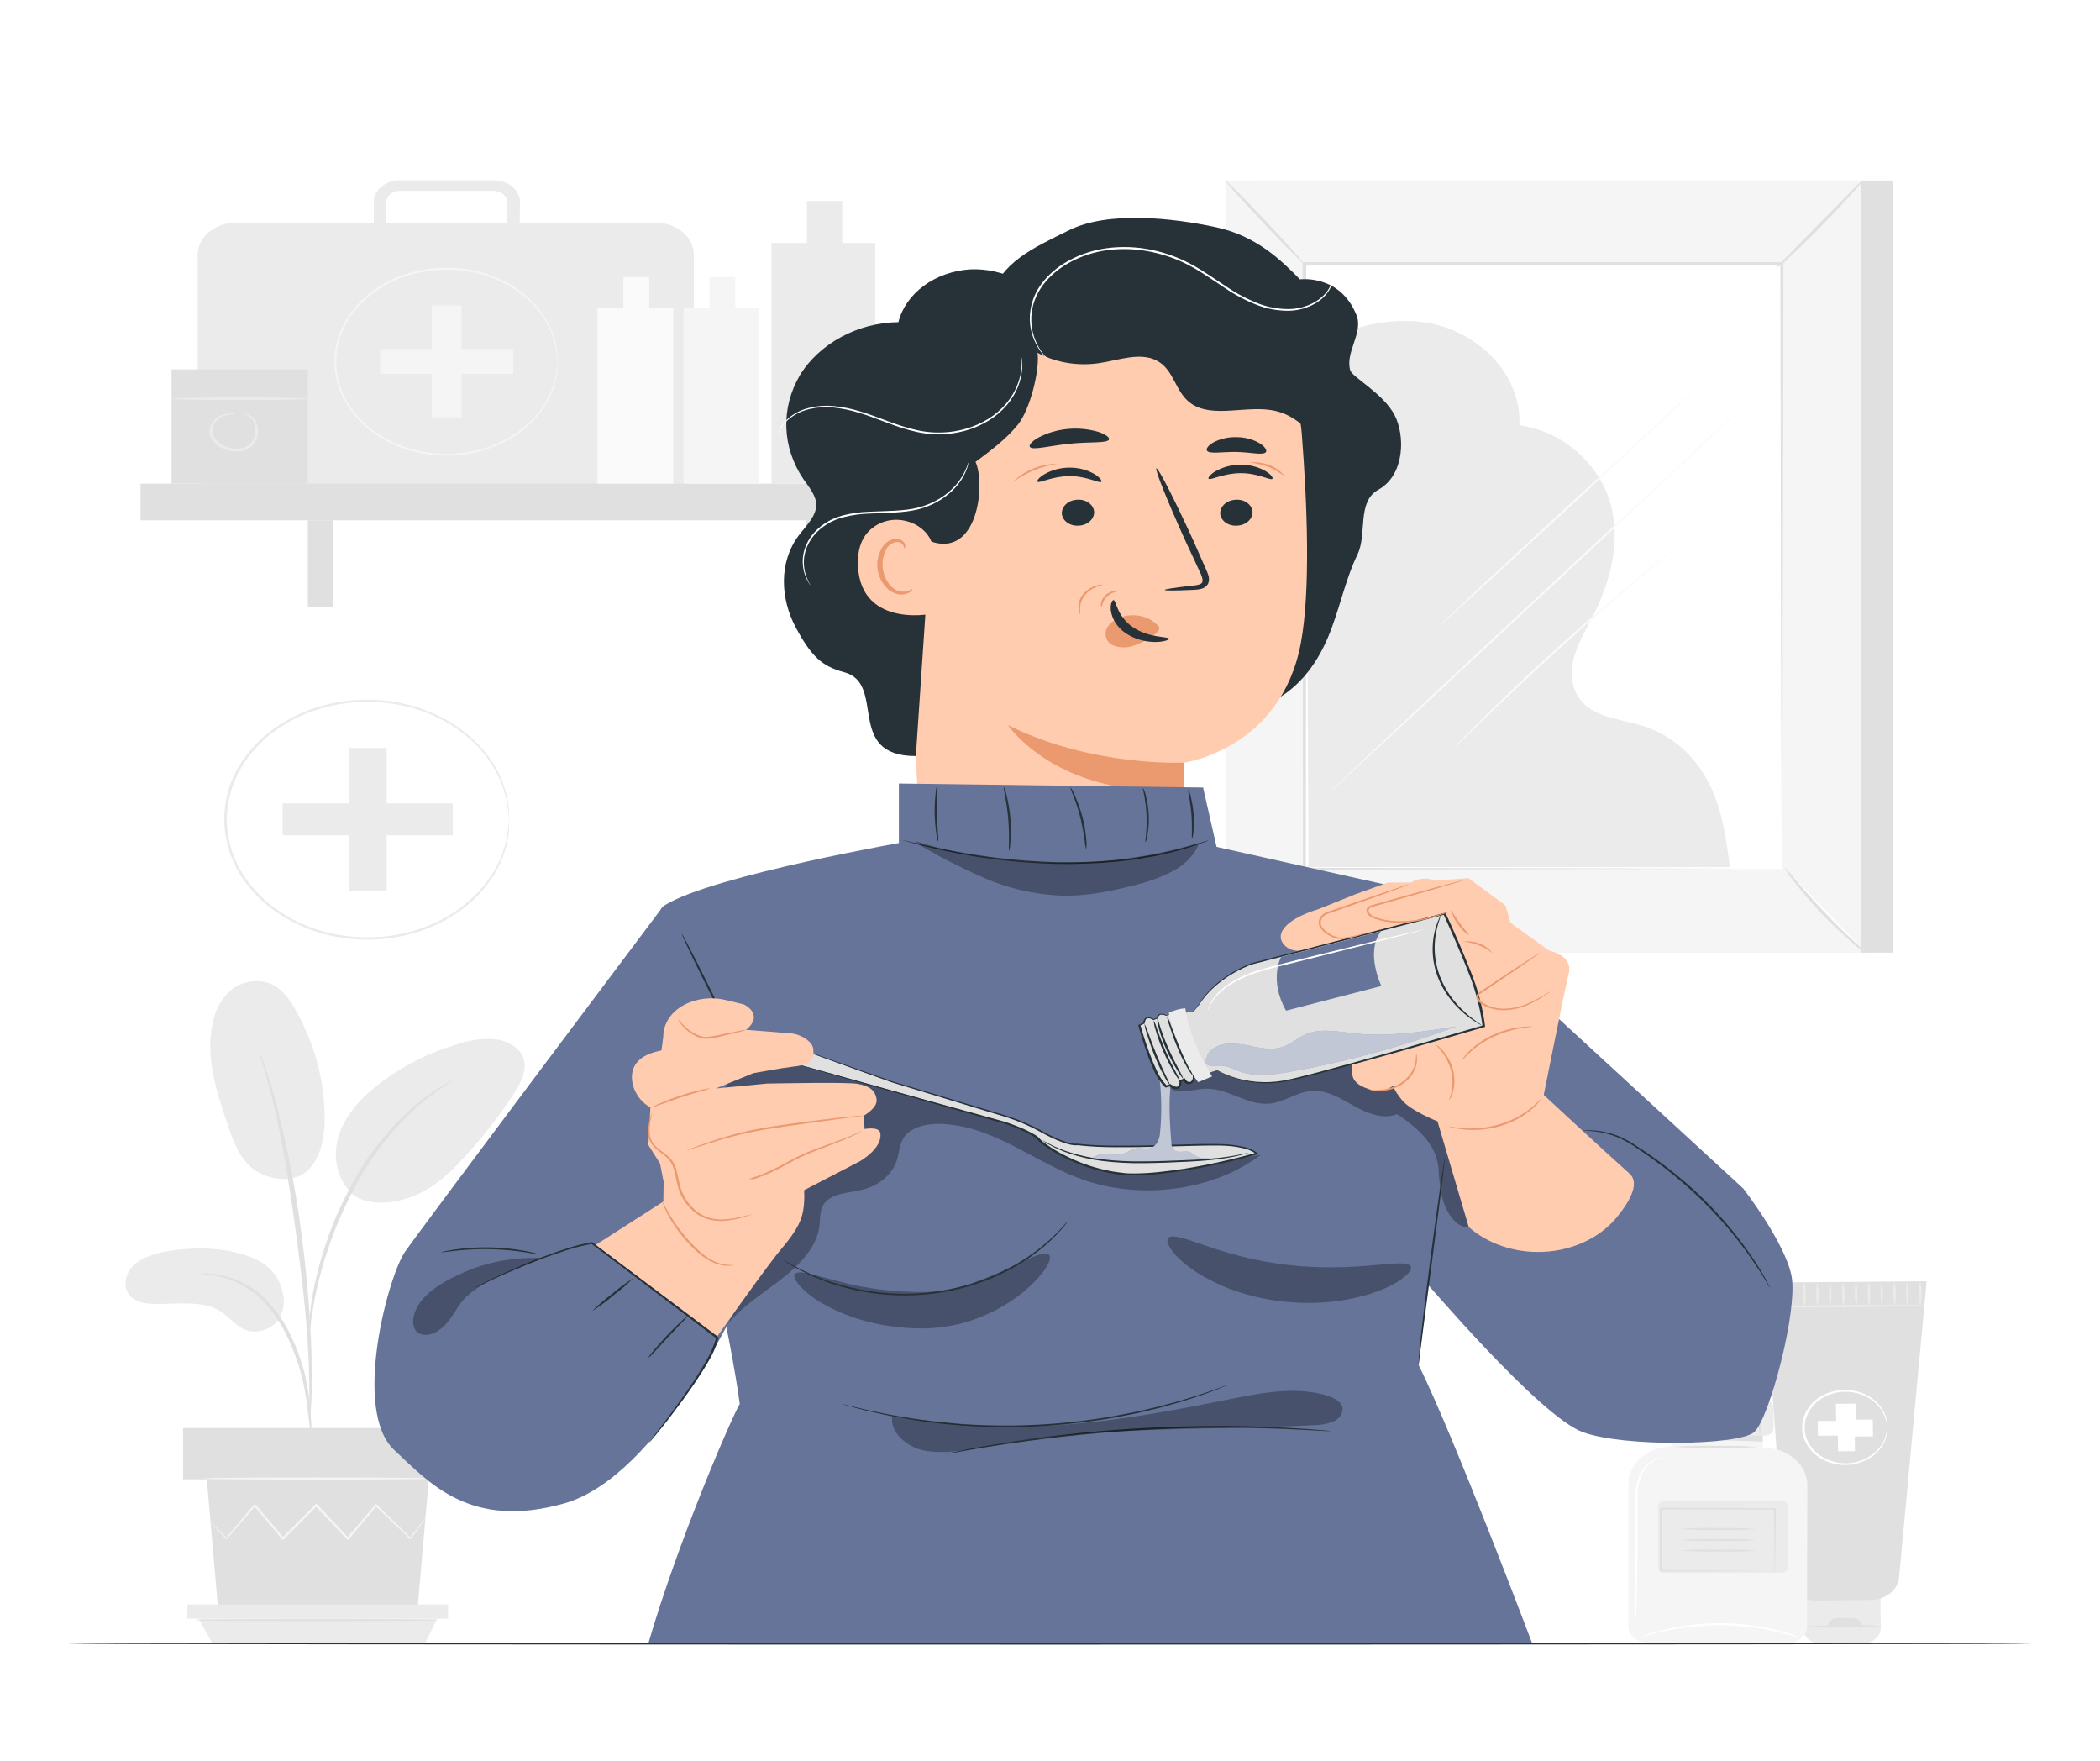 <svg width="136" height="114" viewBox="0 0 136 114" fill="none" xmlns="http://www.w3.org/2000/svg">
<rect width="136" height="114" fill="white"/>
<path d="M16.467 81.492C14.876 80.808 13.004 80.714 11.242 80.958C10.293 81.09 9.305 81.328 8.66 81.925C8.016 82.522 7.891 83.571 8.633 84.084C9.074 84.39 9.689 84.435 10.265 84.431C11.647 84.417 13.178 84.214 14.283 84.909C14.914 85.308 15.333 85.967 16.083 86.163C16.834 86.359 17.653 85.99 18.042 85.434C18.401 84.854 18.481 84.181 18.265 83.553C18.175 83.116 17.966 82.703 17.654 82.346C17.342 81.988 16.936 81.696 16.467 81.492Z" fill="#EBEBEB"/>
<path d="M20.106 75.598C19.135 76.763 17.245 76.378 16.369 75.667C15.493 74.955 15.123 73.927 14.789 72.947C14.019 70.703 13.241 68.35 13.815 66.068C13.953 65.376 14.315 64.729 14.862 64.198C15.139 63.936 15.494 63.74 15.89 63.629C16.286 63.518 16.71 63.497 17.12 63.567C18.072 63.779 18.665 64.561 19.092 65.304C20.351 67.5 21.012 69.904 21.026 72.34C21.026 73.48 20.871 74.663 20.106 75.598Z" fill="#EBEBEB"/>
<path d="M22.775 77.269C21.719 76.218 21.521 74.688 21.988 73.373C22.456 72.057 23.52 70.938 24.752 70.026C26.191 68.952 27.866 68.124 29.683 67.588C30.386 67.35 31.143 67.241 31.9 67.272C32.278 67.29 32.645 67.386 32.97 67.551C33.294 67.715 33.565 67.943 33.761 68.216C34.278 69.045 33.782 70.051 33.244 70.872C32.292 72.322 31.205 73.706 29.994 75.012C29.025 76.061 27.913 77.096 26.433 77.57C24.953 78.045 23.419 77.988 22.625 77.128" fill="#EBEBEB"/>
<path d="M20.172 93.149C20.122 92.976 20.093 92.799 20.084 92.621C20.041 92.236 19.985 91.755 19.916 91.177C19.831 90.467 19.702 89.761 19.53 89.061C19.304 88.21 18.997 87.375 18.613 86.565C18.234 85.755 17.722 84.993 17.09 84.303C16.576 83.742 15.919 83.285 15.167 82.965C14.653 82.751 14.102 82.608 13.535 82.541C13.324 82.533 13.114 82.508 12.909 82.465C13.122 82.445 13.336 82.445 13.548 82.465C14.133 82.503 14.705 82.628 15.238 82.835C16.03 83.148 16.724 83.611 17.267 84.187C17.924 84.886 18.456 85.663 18.844 86.492C19.233 87.314 19.538 88.163 19.755 89.029C19.918 89.738 20.03 90.453 20.09 91.173C20.144 91.786 20.166 92.283 20.174 92.625C20.198 92.799 20.197 92.975 20.172 93.149Z" fill="#E0E0E0"/>
<path d="M20.055 92.039C20.035 91.958 20.03 91.876 20.038 91.795V91.092C20.038 90.484 20.038 89.601 20.003 88.514C19.938 86.339 19.715 83.997 19.282 80.696C18.874 77.59 18.325 73.979 17.745 71.63C17.623 71.094 17.498 70.616 17.378 70.194C17.259 69.772 17.171 69.407 17.079 69.113L16.883 68.429C16.856 68.35 16.838 68.269 16.831 68.188C16.876 68.26 16.91 68.337 16.935 68.415L17.177 69.1C17.286 69.391 17.395 69.752 17.52 70.171C17.645 70.591 17.792 71.072 17.925 71.605C18.643 74.382 19.182 77.19 19.541 80.016C19.973 83.324 20.169 86.336 20.185 88.518C20.201 89.608 20.185 90.493 20.142 91.102C20.12 91.386 20.104 91.619 20.09 91.802C20.088 91.881 20.076 91.961 20.055 92.039Z" fill="#E0E0E0"/>
<path d="M20.035 86.229C20.014 85.985 20.014 85.741 20.035 85.497C20.086 84.832 20.177 84.169 20.308 83.511C20.5 82.536 20.757 81.57 21.077 80.618C21.454 79.449 21.937 78.306 22.522 77.198C23.523 75.154 24.959 73.28 26.759 71.667C27.073 71.391 27.405 71.132 27.755 70.889C27.91 70.782 28.043 70.661 28.182 70.588L28.568 70.36C28.8 70.212 29.047 70.08 29.305 69.966C29.346 70.011 28.261 70.547 26.893 71.769C25.15 73.399 23.753 75.266 22.764 77.291C22.189 78.393 21.704 79.526 21.311 80.682C20.933 81.747 20.683 82.722 20.495 83.546C20.308 84.369 20.223 85.046 20.147 85.513C20.133 85.754 20.096 85.993 20.035 86.229Z" fill="#E0E0E0"/>
<path d="M27.771 95.785L27.037 104.207H14.128L13.393 95.785H27.771Z" fill="#E0E0E0"/>
<path d="M29.017 92.465H11.854V95.784H29.017V92.465Z" fill="#E0E0E0"/>
<path d="M29.017 103.886V104.807H28.212H12.137V103.886H29.017Z" fill="#EBEBEB"/>
<path d="M27.521 106.425L28.312 104.807H12.852L13.774 106.425H27.521Z" fill="#EBEBEB"/>
<path d="M13.633 98.537C13.649 98.564 13.669 98.59 13.693 98.614L13.886 98.828L14.639 99.635L14.672 99.672L14.704 99.633L16.551 97.492H16.445L18.265 99.651L18.322 99.72L18.384 99.656L20.541 97.504H20.419L20.536 97.629L22.467 99.656L22.53 99.724L22.59 99.654L24.409 97.495H24.303L26.544 99.635L26.585 99.674L26.615 99.631L27.317 98.644L27.497 98.379C27.52 98.35 27.539 98.319 27.554 98.286C27.554 98.286 27.524 98.313 27.477 98.368L27.279 98.623L26.542 99.592H26.613C26.036 99.029 25.288 98.293 24.407 97.426L24.349 97.371L24.3 97.431L22.465 99.579H22.576L20.672 97.542L20.552 97.419L20.482 97.356L20.419 97.419L18.268 99.576H18.39L16.551 97.428L16.497 97.365L16.445 97.428L14.636 99.594H14.702L13.921 98.808L13.712 98.605C13.663 98.557 13.635 98.534 13.633 98.537Z" fill="#F5F5F5"/>
<path d="M13.214 95.728C13.214 95.767 16.448 95.797 20.438 95.797C24.428 95.797 27.662 95.767 27.662 95.728C27.662 95.689 24.428 95.662 20.438 95.662C16.448 95.662 13.214 95.692 13.214 95.728Z" fill="#F5F5F5"/>
<path d="M12.561 104.896C12.561 104.935 16.078 104.965 20.414 104.965C24.749 104.965 28.266 104.935 28.266 104.896C28.266 104.857 24.749 104.83 20.414 104.83C16.078 104.83 12.561 104.86 12.561 104.896Z" fill="#E0E0E0"/>
<path d="M122.569 11.691H81.421V61.685H122.569V11.691Z" fill="#E0E0E0"/>
<path d="M120.507 11.691H79.359V61.685H120.507V11.691Z" fill="#F5F5F5"/>
<path d="M115.393 17.106H84.47V56.27H115.393V17.106Z" fill="white"/>
<path d="M115.393 56.27C115.393 56.27 115.393 56.204 115.393 56.079C115.393 55.953 115.393 55.767 115.393 55.525C115.393 55.032 115.393 54.312 115.38 53.375C115.38 51.498 115.363 48.765 115.352 45.308C115.339 38.402 115.323 28.623 115.301 17.107L115.404 17.194H84.486L84.592 17.1C84.592 31.874 84.576 45.497 84.567 56.264L84.478 56.188L106.986 56.229L113.206 56.248H114.838H115.401C115.401 56.248 115.219 56.248 114.857 56.248H113.244L107.046 56.268L84.469 56.307H84.382V56.232C84.382 45.465 84.366 31.836 84.358 17.068V16.975H84.475H115.393H115.497V17.1C115.475 28.639 115.459 38.438 115.445 45.358C115.445 48.806 115.423 51.533 115.418 53.407C115.418 54.335 115.418 55.048 115.418 55.536C115.418 55.773 115.418 55.956 115.418 56.083C115.399 56.211 115.393 56.27 115.393 56.27Z" fill="#E0E0E0"/>
<path d="M120.621 11.691C120.41 12.008 120.164 12.307 119.887 12.585C119.411 13.121 118.731 13.851 117.958 14.637C117.186 15.424 116.46 16.124 115.924 16.621C115.651 16.901 115.347 17.16 115.018 17.394C115.251 17.089 115.514 16.802 115.804 16.534L117.776 14.519L119.756 12.503C120.017 12.213 120.306 11.941 120.621 11.691Z" fill="#E0E0E0"/>
<path d="M115.551 56.145C117.089 58.194 118.899 60.09 120.945 61.799L115.551 56.145Z" fill="white"/>
<path d="M120.945 61.799C120.602 61.587 120.287 61.347 120.004 61.081C119.287 60.469 118.608 59.828 117.969 59.159C117.33 58.489 116.733 57.792 116.179 57.07C115.933 56.78 115.723 56.47 115.551 56.145C115.829 56.413 116.083 56.698 116.31 56.997C116.764 57.531 117.398 58.26 118.143 59.049C118.888 59.838 119.598 60.511 120.121 60.999C120.418 61.249 120.693 61.516 120.945 61.799Z" fill="#E0E0E0"/>
<path d="M79.353 61.647L84.742 56.072L79.353 61.647Z" fill="white"/>
<path d="M84.742 56.072C84.79 56.104 83.624 57.378 82.136 58.917C80.648 60.456 79.4 61.678 79.353 61.653C79.307 61.628 80.471 60.347 81.962 58.806C83.452 57.264 84.695 56.04 84.742 56.072Z" fill="#E0E0E0"/>
<path d="M79.359 11.691C79.408 11.659 80.577 12.831 81.975 14.313C83.374 15.795 84.464 17.019 84.423 17.049C84.383 17.079 83.205 15.909 81.807 14.427C80.409 12.945 79.31 11.723 79.359 11.691Z" fill="#E0E0E0"/>
<path d="M84.592 23.005C86.738 21.064 90.785 20.189 93.69 21.219C95.137 21.759 96.358 22.648 97.197 23.773C98.036 24.899 98.455 26.209 98.399 27.535C101.345 27.943 103.613 30.171 104.298 32.606C104.984 35.041 104.315 37.622 103.145 39.925C102.666 40.864 102.103 41.785 101.878 42.788C101.652 43.791 101.831 44.922 102.675 45.659C103.681 46.534 105.289 46.616 106.629 47.077C108.593 47.761 110.002 49.275 110.783 50.93C111.564 52.585 111.803 54.375 112.031 56.145H84.742L84.592 23.005Z" fill="#EBEBEB"/>
<path d="M86.151 51.249C86.121 51.229 92.116 45.602 99.538 38.687C106.961 31.771 113.005 26.178 113.035 26.201C113.065 26.224 107.07 31.846 99.644 38.76C92.219 45.672 86.18 51.272 86.151 51.249Z" fill="#FAFAFA"/>
<path d="M110.179 24.863C110.206 24.884 106.431 28.411 101.747 32.736C97.063 37.061 93.239 40.554 93.209 40.532C93.179 40.509 96.954 36.984 101.641 32.656C106.327 28.329 110.16 24.852 110.179 24.863Z" fill="#FAFAFA"/>
<path d="M108.449 35.513C108.407 35.562 108.358 35.607 108.305 35.647L107.875 36.023L106.287 37.364C104.946 38.504 103.113 40.075 101.138 41.86C99.163 43.645 97.422 45.296 96.177 46.502L94.702 47.932L94.3 48.319C94.254 48.366 94.205 48.409 94.153 48.449C94.191 48.398 94.233 48.35 94.278 48.303L94.662 47.902C94.996 47.556 95.478 47.056 96.1 46.448C97.327 45.228 99.06 43.566 101.034 41.78C103.009 39.995 104.856 38.422 106.216 37.305C106.893 36.744 107.448 36.297 107.848 35.992L108.297 35.64C108.344 35.595 108.395 35.552 108.449 35.513Z" fill="#FAFAFA"/>
<path d="M33.655 14.416H32.839V13.121C32.845 13.026 32.829 12.931 32.791 12.842C32.753 12.752 32.695 12.669 32.619 12.599C32.543 12.528 32.452 12.47 32.349 12.429C32.247 12.388 32.136 12.365 32.023 12.36H25.84C25.727 12.365 25.616 12.388 25.513 12.429C25.411 12.47 25.319 12.528 25.244 12.599C25.168 12.669 25.109 12.752 25.072 12.842C25.034 12.931 25.018 13.026 25.024 13.121V14.416H24.208V13.121C24.202 12.937 24.239 12.753 24.318 12.58C24.397 12.407 24.515 12.249 24.667 12.115C24.818 11.981 25 11.873 25.201 11.798C25.403 11.722 25.62 11.681 25.84 11.676H32.047C32.267 11.681 32.485 11.722 32.686 11.798C32.887 11.873 33.069 11.981 33.22 12.115C33.372 12.249 33.49 12.407 33.569 12.58C33.648 12.753 33.685 12.937 33.679 13.121L33.655 14.416Z" fill="#EBEBEB"/>
<path d="M42.448 14.416H15.287C13.915 14.416 12.803 15.348 12.803 16.498V30.342C12.803 31.491 13.915 32.423 15.287 32.423H42.448C43.82 32.423 44.932 31.491 44.932 30.342V16.498C44.932 15.348 43.82 14.416 42.448 14.416Z" fill="#EBEBEB"/>
<path d="M29.893 19.783H27.967V27.02H29.893V19.783Z" fill="#F5F5F5"/>
<path d="M24.613 22.595V24.209H33.247V22.595H24.613Z" fill="#F5F5F5"/>
<path d="M36.1 23.421C36.093 23.388 36.089 23.355 36.086 23.323C36.086 23.252 36.086 23.158 36.062 23.038C36.062 22.974 36.056 22.903 36.045 22.825C36.045 22.748 36.016 22.666 35.999 22.575C35.967 22.364 35.916 22.156 35.847 21.952C35.678 21.389 35.409 20.851 35.047 20.356C34.523 19.631 33.822 19.006 32.99 18.524C32.158 18.041 31.214 17.712 30.219 17.556C28.966 17.364 27.674 17.455 26.477 17.821C25.828 18.01 25.219 18.285 24.673 18.635C24.386 18.811 24.113 19.003 23.857 19.209C23.607 19.424 23.373 19.653 23.158 19.893C22.717 20.393 22.374 20.948 22.141 21.537C21.652 22.76 21.652 24.083 22.141 25.306C22.372 25.896 22.715 26.452 23.158 26.95C23.372 27.191 23.606 27.419 23.857 27.634C24.113 27.842 24.386 28.035 24.673 28.211C25.22 28.559 25.829 28.833 26.477 29.025C27.675 29.39 28.968 29.48 30.222 29.287C31.217 29.129 32.161 28.797 32.993 28.313C33.824 27.829 34.524 27.203 35.047 26.476C35.408 25.981 35.678 25.442 35.847 24.88C35.916 24.676 35.966 24.469 35.999 24.259C36.016 24.168 36.037 24.084 36.045 24.006C36.054 23.929 36.045 23.86 36.062 23.797C36.062 23.676 36.081 23.582 36.086 23.512C36.088 23.479 36.093 23.446 36.1 23.414C36.105 23.446 36.105 23.479 36.1 23.512C36.1 23.582 36.1 23.678 36.1 23.799C36.1 23.863 36.1 23.933 36.1 24.011C36.1 24.088 36.075 24.173 36.059 24.264C36.033 24.476 35.986 24.686 35.92 24.891C35.76 25.462 35.496 26.009 35.137 26.512C34.614 27.255 33.909 27.895 33.068 28.392C32.227 28.888 31.27 29.229 30.26 29.392C28.986 29.592 27.671 29.503 26.452 29.134C25.79 28.943 25.168 28.664 24.611 28.309C24.323 28.128 24.051 27.932 23.795 27.721C23.537 27.5 23.298 27.265 23.079 27.016C22.628 26.506 22.276 25.939 22.037 25.336C21.537 24.088 21.537 22.737 22.037 21.489C22.275 20.887 22.627 20.32 23.079 19.811C23.299 19.562 23.538 19.326 23.795 19.105C24.05 18.894 24.323 18.698 24.611 18.518C25.169 18.164 25.79 17.884 26.452 17.691C27.672 17.324 28.986 17.236 30.26 17.436C31.27 17.598 32.227 17.939 33.068 18.436C33.909 18.932 34.614 19.573 35.137 20.315C35.496 20.818 35.76 21.364 35.92 21.934C35.986 22.14 36.033 22.351 36.059 22.563C36.075 22.654 36.092 22.739 36.1 22.816C36.108 22.894 36.1 22.965 36.1 23.028C36.1 23.149 36.1 23.256 36.1 23.316C36.105 23.35 36.105 23.386 36.1 23.421Z" fill="#F5F5F5"/>
<path d="M54.547 15.732V13.019H52.259V15.732H49.964V31.306H56.682V15.732H54.547Z" fill="#EBEBEB"/>
<path d="M64.526 31.315H9.101V33.687H64.526V31.315Z" fill="#E0E0E0"/>
<path d="M21.548 33.687H19.935V39.291H21.548V33.687Z" fill="#E0E0E0"/>
<path d="M53.821 33.687H52.208V39.291H53.821V33.687Z" fill="#E0E0E0"/>
<path d="M42.046 19.932V17.941H40.373V19.932H38.695V31.316H43.607V19.932H42.046Z" fill="#FAFAFA"/>
<path d="M47.622 19.932V17.941H45.949V19.932H44.271V31.316H49.18V19.932H47.622Z" fill="#F5F5F5"/>
<path d="M19.935 23.919H11.111V31.315H19.935V23.919Z" fill="#E0E0E0"/>
<path d="M19.891 25.819C19.891 25.867 17.944 25.905 15.539 25.905C13.135 25.905 11.187 25.867 11.187 25.819C11.187 25.771 13.135 25.734 15.539 25.734C17.944 25.734 19.891 25.764 19.891 25.819Z" fill="#EBEBEB"/>
<path d="M15.858 26.795C15.858 26.795 15.89 26.795 15.947 26.795C16.031 26.814 16.11 26.846 16.181 26.888C16.443 27.054 16.617 27.3 16.666 27.572C16.776 27.969 16.695 28.386 16.44 28.733C16.281 28.946 16.037 29.106 15.752 29.184C15.308 29.281 14.838 29.231 14.437 29.044C14.037 28.858 13.737 28.55 13.6 28.183C13.547 27.983 13.557 27.774 13.629 27.577C13.702 27.381 13.834 27.204 14.014 27.064C14.256 26.881 14.567 26.776 14.892 26.767C15.009 26.754 15.128 26.77 15.235 26.813C15.235 26.829 15.11 26.813 14.898 26.833C14.602 26.866 14.328 26.978 14.114 27.153C13.963 27.282 13.853 27.441 13.795 27.615C13.738 27.789 13.734 27.973 13.785 28.149C13.917 28.466 14.186 28.73 14.538 28.89C14.89 29.05 15.3 29.095 15.689 29.015C15.928 28.954 16.135 28.826 16.276 28.653C16.512 28.34 16.598 27.965 16.519 27.602C16.485 27.353 16.347 27.123 16.13 26.952C15.972 26.84 15.85 26.813 15.858 26.795Z" fill="#EBEBEB"/>
<path d="M116.741 102.928L121.773 102.886L121.802 105.394C121.806 105.663 121.681 105.922 121.456 106.114C121.232 106.306 120.925 106.416 120.604 106.418L117.99 106.44C117.669 106.443 117.36 106.339 117.131 106.15C116.902 105.962 116.771 105.705 116.768 105.436L116.738 102.928L116.741 102.928Z" fill="#EBEBEB"/>
<path d="M121.856 105.279C121.019 105.349 120.178 105.378 119.337 105.366C118.496 105.395 117.654 105.38 116.816 105.32C117.653 105.25 118.494 105.222 119.335 105.236C120.175 105.206 121.017 105.22 121.856 105.279Z" fill="#E0E0E0"/>
<path d="M118.396 105.279C118.394 105.213 118.407 105.148 118.434 105.086C118.462 105.025 118.504 104.968 118.558 104.92C118.612 104.872 118.677 104.834 118.748 104.807C118.82 104.78 118.897 104.765 118.976 104.764H119.982C120.06 104.764 120.138 104.778 120.21 104.804C120.282 104.829 120.348 104.867 120.403 104.914C120.457 104.961 120.501 105.017 120.53 105.078C120.559 105.139 120.573 105.204 120.572 105.27L118.396 105.279Z" fill="#E0E0E0"/>
<path d="M114.273 83.044L115.646 102.112C115.666 102.515 115.869 102.898 116.215 103.179C116.561 103.461 117.022 103.621 117.504 103.626L121.165 103.596C121.635 103.585 122.083 103.426 122.421 103.152C122.759 102.878 122.962 102.507 122.99 102.114L124.772 82.962L114.273 83.044Z" fill="#E0E0E0"/>
<path d="M124.639 84.528C124.639 84.565 122.346 84.612 119.517 84.638C116.688 84.663 114.392 84.651 114.392 84.615C114.392 84.578 116.685 84.531 119.514 84.508C122.343 84.485 124.639 84.494 124.639 84.528Z" fill="#EBEBEB"/>
<path d="M115.208 84.627C115.128 84.367 115.099 84.098 115.121 83.831C115.092 83.564 115.115 83.296 115.189 83.035C115.3 83.563 115.306 84.102 115.208 84.631V84.627Z" fill="#EBEBEB"/>
<path d="M116.041 84.62C115.961 84.36 115.931 84.091 115.954 83.824C115.924 83.558 115.947 83.289 116.022 83.028C116.132 83.556 116.138 84.095 116.041 84.624V84.62Z" fill="#EBEBEB"/>
<path d="M116.873 84.613C116.795 84.353 116.765 84.085 116.786 83.817C116.758 83.551 116.781 83.282 116.854 83.022C116.964 83.549 116.971 84.088 116.873 84.618V84.613Z" fill="#EBEBEB"/>
<path d="M117.708 84.604C117.597 84.076 117.591 83.537 117.689 83.008C117.8 83.535 117.806 84.075 117.708 84.604Z" fill="#EBEBEB"/>
<path d="M118.54 84.588C118.43 84.061 118.423 83.522 118.521 82.992C118.632 83.52 118.638 84.059 118.54 84.588Z" fill="#EBEBEB"/>
<path d="M119.375 84.588C119.265 84.061 119.259 83.522 119.356 82.992C119.435 83.252 119.464 83.52 119.443 83.788C119.472 84.056 119.449 84.326 119.375 84.588Z" fill="#EBEBEB"/>
<path d="M120.208 84.588C120.097 84.061 120.091 83.522 120.189 82.992C120.269 83.252 120.298 83.52 120.276 83.788C120.305 84.056 120.282 84.326 120.208 84.588Z" fill="#EBEBEB"/>
<path d="M121.04 84.588C120.93 84.061 120.923 83.522 121.021 82.992C121.101 83.252 121.13 83.52 121.108 83.788C121.138 84.056 121.115 84.326 121.04 84.588Z" fill="#EBEBEB"/>
<path d="M121.875 84.57C121.765 84.042 121.758 83.503 121.856 82.974C121.966 83.501 121.973 84.04 121.875 84.57Z" fill="#EBEBEB"/>
<path d="M122.707 84.563C122.597 84.035 122.591 83.496 122.688 82.967C122.799 83.494 122.805 84.034 122.707 84.563Z" fill="#EBEBEB"/>
<path d="M123.542 84.556C123.462 84.297 123.433 84.028 123.455 83.761C123.426 83.494 123.449 83.225 123.523 82.965C123.634 83.492 123.64 84.031 123.542 84.561V84.556Z" fill="#EBEBEB"/>
<path d="M124.375 84.549C124.295 84.29 124.265 84.021 124.288 83.754C124.258 83.487 124.281 83.218 124.356 82.958C124.466 83.486 124.472 84.025 124.375 84.554V84.549Z" fill="#EBEBEB"/>
<path d="M118.91 92.002L118.897 90.894L120.205 90.883L120.219 91.92L121.285 91.911L121.298 93.001L120.118 93.012L120.129 93.961L119.035 93.97L119.022 92.951L117.735 92.962L117.722 91.996L118.91 92.002Z" fill="white"/>
<path d="M122.229 92.406C122.21 92.406 122.229 92.199 122.109 91.843C121.952 91.342 121.604 90.898 121.119 90.578C120.787 90.359 120.397 90.211 119.982 90.147C119.506 90.075 119.016 90.117 118.567 90.268C118.072 90.436 117.648 90.725 117.352 91.098C117.032 91.498 116.865 91.969 116.87 92.451C116.876 92.932 117.055 93.4 117.384 93.795C117.689 94.163 118.119 94.446 118.619 94.604C119.071 94.749 119.562 94.783 120.036 94.702C120.45 94.629 120.836 94.472 121.162 94.246C121.641 93.919 121.979 93.469 122.123 92.965C122.223 92.607 122.21 92.4 122.229 92.402C122.236 92.451 122.236 92.501 122.229 92.55C122.228 92.693 122.21 92.836 122.174 92.976C122.046 93.5 121.712 93.972 121.225 94.317C120.888 94.556 120.486 94.723 120.055 94.803C119.556 94.892 119.038 94.86 118.559 94.712C118.03 94.547 117.574 94.251 117.251 93.863C116.903 93.448 116.714 92.954 116.709 92.447C116.703 91.94 116.88 91.443 117.218 91.022C117.531 90.629 117.98 90.325 118.505 90.151C118.947 90.005 119.428 89.959 119.898 90.021C120.369 90.082 120.811 90.248 121.179 90.5C121.674 90.838 122.02 91.305 122.161 91.827C122.2 91.966 122.222 92.109 122.226 92.251C122.233 92.303 122.234 92.355 122.229 92.406Z" fill="white"/>
<path d="M105.457 96.059C105.457 98.808 105.457 103.25 105.457 105.288C105.457 105.578 105.594 105.855 105.838 106.06C106.082 106.264 106.412 106.38 106.757 106.38L115.717 106.396C116.062 106.397 116.393 106.283 116.638 106.079C116.883 105.875 117.021 105.598 117.023 105.309L117.047 96.159C117.048 95.841 116.974 95.526 116.83 95.231C116.686 94.937 116.474 94.67 116.206 94.444C115.938 94.219 115.62 94.04 115.27 93.917C114.919 93.795 114.543 93.731 114.164 93.731V92.386L108.297 92.372V93.647H108.256C107.507 93.666 106.797 93.928 106.275 94.379C105.753 94.829 105.46 95.431 105.457 96.059Z" fill="#F5F5F5"/>
<path d="M108.289 92.545V93.156L114.156 93.343L114.158 92.556L108.289 92.545Z" fill="#E0E0E0"/>
<path d="M108.433 90.499L114.044 90.51C114.26 90.511 114.468 90.583 114.62 90.712C114.773 90.84 114.858 91.014 114.858 91.196L114.854 92.516C114.854 92.574 114.84 92.631 114.814 92.684C114.787 92.738 114.748 92.786 114.699 92.827C114.651 92.868 114.593 92.9 114.529 92.922C114.465 92.944 114.397 92.955 114.328 92.955L108.137 92.942C108.068 92.942 108 92.931 107.936 92.908C107.873 92.886 107.815 92.854 107.766 92.813C107.718 92.772 107.679 92.723 107.653 92.67C107.627 92.616 107.613 92.559 107.613 92.501L107.617 91.181C107.618 91 107.704 90.827 107.857 90.699C108.01 90.571 108.217 90.499 108.433 90.499Z" fill="#EBEBEB"/>
<path d="M108.542 92.946C108.465 92.544 108.44 92.137 108.468 91.731C108.444 91.325 108.471 90.917 108.55 90.516C108.623 90.918 108.648 91.325 108.623 91.731C108.648 92.137 108.62 92.545 108.542 92.946Z" fill="#E0E0E0"/>
<path d="M109.314 92.949C109.239 92.547 109.215 92.14 109.241 91.734C109.216 91.327 109.244 90.92 109.322 90.519C109.397 90.92 109.422 91.328 109.396 91.734C109.42 92.14 109.393 92.547 109.314 92.949Z" fill="#E0E0E0"/>
<path d="M110.089 92.951C109.984 92.143 109.984 91.328 110.089 90.52C110.166 90.922 110.19 91.33 110.163 91.736C110.187 92.142 110.163 92.549 110.089 92.951Z" fill="#E0E0E0"/>
<path d="M110.862 92.951C110.785 92.549 110.76 92.142 110.788 91.736C110.764 91.329 110.79 90.922 110.867 90.52C110.944 90.922 110.968 91.33 110.941 91.736C110.965 92.142 110.939 92.549 110.862 92.951Z" fill="#E0E0E0"/>
<path d="M111.634 92.953C111.558 92.551 111.533 92.144 111.561 91.738C111.536 91.331 111.564 90.924 111.642 90.522C111.716 90.924 111.74 91.332 111.716 91.738C111.74 92.144 111.713 92.551 111.634 92.953Z" fill="#E0E0E0"/>
<path d="M112.407 92.956C112.334 92.554 112.309 92.147 112.333 91.741C112.309 91.334 112.336 90.927 112.415 90.525C112.492 90.927 112.516 91.335 112.488 91.741C112.513 92.147 112.485 92.554 112.407 92.956Z" fill="#E0E0E0"/>
<path d="M113.182 92.956C113.105 92.554 113.081 92.147 113.108 91.741C113.084 91.334 113.111 90.927 113.187 90.525C113.264 90.928 113.289 91.336 113.261 91.743C113.285 92.148 113.259 92.555 113.182 92.956Z" fill="#E0E0E0"/>
<path d="M113.968 92.958C113.891 92.556 113.867 92.149 113.895 91.743C113.87 91.336 113.898 90.929 113.976 90.527C114.049 90.929 114.074 91.337 114.05 91.743C114.074 92.149 114.047 92.556 113.968 92.958Z" fill="#E0E0E0"/>
<path d="M115.38 97.169H107.777C107.555 97.169 107.375 97.32 107.375 97.506V101.494C107.375 101.68 107.555 101.832 107.777 101.832H115.38C115.602 101.832 115.782 101.68 115.782 101.494V97.506C115.782 97.32 115.602 97.169 115.38 97.169Z" fill="#EBEBEB"/>
<path d="M114.925 101.745C114.922 101.719 114.922 101.693 114.925 101.667C114.925 101.608 114.925 101.537 114.925 101.439C114.925 101.241 114.925 100.967 114.912 100.623C114.912 99.909 114.898 98.908 114.89 97.689L114.95 97.739H107.568C107.549 97.752 107.712 97.616 107.644 97.675V98.737C107.644 99.086 107.644 99.421 107.644 99.77C107.644 100.454 107.644 101.099 107.644 101.717L107.576 101.658L112.864 101.699L114.387 101.717H114.798H114.944C114.901 101.72 114.857 101.72 114.814 101.717H114.417L112.91 101.729L107.573 101.747H107.503V101.688C107.503 101.067 107.503 100.415 107.503 99.74V98.746C107.503 98.573 107.503 98.395 107.503 98.218V97.686L107.581 97.62L114.95 97.647H115.012V97.698C114.993 98.929 114.98 99.943 114.972 100.662C114.972 101.001 114.958 101.27 114.953 101.466C114.953 101.551 114.953 101.619 114.953 101.674C114.949 101.699 114.94 101.723 114.925 101.745Z" fill="#E0E0E0"/>
<path d="M113.794 99.005C112.961 99.069 112.125 99.088 111.289 99.064C110.453 99.085 109.616 99.062 108.784 98.996C109.616 98.933 110.453 98.913 111.289 98.936C112.125 98.917 112.961 98.94 113.794 99.005Z" fill="#E0E0E0"/>
<path d="M113.791 99.718C112.959 99.782 112.122 99.802 111.286 99.777C110.451 99.797 109.615 99.775 108.784 99.708C109.616 99.646 110.451 99.626 111.286 99.649C112.122 99.63 112.959 99.653 113.791 99.718Z" fill="#E0E0E0"/>
<path d="M113.789 100.404C112.956 100.467 112.119 100.487 111.283 100.463C110.448 100.482 109.613 100.46 108.781 100.395C109.614 100.331 110.45 100.311 111.286 100.336C112.121 100.315 112.957 100.338 113.789 100.404Z" fill="#E0E0E0"/>
<path d="M113.818 93.688C112.909 93.751 111.997 93.77 111.085 93.747C110.177 93.767 109.269 93.744 108.365 93.676C109.274 93.615 110.187 93.595 111.098 93.617C112.006 93.598 112.914 93.622 113.818 93.688Z" fill="#E0E0E0"/>
<path d="M105.933 104.759C105.909 104.615 105.9 104.47 105.906 104.325C105.906 104.027 105.906 103.628 105.887 103.147C105.887 102.148 105.887 100.771 105.887 99.25C105.887 98.491 105.901 97.768 105.909 97.105C105.878 96.513 105.995 95.922 106.251 95.37C106.441 94.998 106.768 94.687 107.184 94.483C107.297 94.43 107.418 94.389 107.543 94.362C107.586 94.35 107.632 94.345 107.677 94.346C107.517 94.396 107.363 94.456 107.214 94.526C106.827 94.74 106.526 95.048 106.352 95.408C106.115 95.952 106.013 96.529 106.05 97.107C106.05 97.768 106.05 98.491 106.05 99.25C106.05 100.773 106.023 102.15 106.001 103.147C106.001 103.628 105.979 104.027 105.971 104.325C105.972 104.47 105.96 104.615 105.933 104.759Z" fill="white"/>
<path d="M116.601 106.049C116.463 106.026 116.328 105.991 116.198 105.945C116.071 105.903 115.926 105.858 115.731 105.812C115.535 105.767 115.342 105.705 115.108 105.657C114.563 105.533 114.01 105.435 113.451 105.365C112.768 105.283 112.079 105.239 111.389 105.233C110.699 105.235 110.009 105.276 109.325 105.356C108.767 105.425 108.213 105.521 107.668 105.644C107.432 105.689 107.225 105.751 107.043 105.796C106.861 105.842 106.703 105.885 106.575 105.924C106.445 105.97 106.311 106.005 106.172 106.029C106.293 105.968 106.421 105.918 106.553 105.878C106.678 105.833 106.825 105.778 107.016 105.728C107.206 105.678 107.402 105.607 107.639 105.555C108.185 105.42 108.741 105.314 109.303 105.238C110.684 105.052 112.092 105.052 113.473 105.238C114.036 105.314 114.592 105.423 115.138 105.564C115.372 105.616 115.578 105.685 115.76 105.737C115.943 105.789 116.095 105.844 116.22 105.89C116.353 105.933 116.48 105.987 116.601 106.049Z" fill="white"/>
<path d="M25.04 48.43H22.581V57.666H25.04V48.43Z" fill="#EBEBEB"/>
<path d="M18.303 52.018V54.079H29.322V52.018H18.303Z" fill="#EBEBEB"/>
<path d="M32.964 53.069C32.953 53.028 32.946 52.987 32.945 52.946C32.945 52.855 32.928 52.734 32.915 52.581C32.915 52.499 32.901 52.41 32.893 52.312C32.885 52.214 32.855 52.107 32.833 51.99C32.792 51.722 32.727 51.457 32.64 51.197C32.424 50.479 32.079 49.792 31.617 49.161C30.531 47.635 28.842 46.475 26.844 45.881C24.846 45.288 22.663 45.298 20.672 45.91C20.265 46.032 19.869 46.178 19.486 46.347C19.098 46.525 18.726 46.726 18.371 46.947C18.009 47.173 17.664 47.418 17.34 47.681C17.024 47.959 16.73 48.254 16.459 48.563C15.893 49.2 15.454 49.909 15.159 50.663C14.535 52.223 14.535 53.91 15.159 55.47C15.454 56.224 15.893 56.933 16.459 57.569C16.732 57.881 17.029 58.176 17.348 58.454C17.672 58.718 18.016 58.963 18.379 59.188C18.734 59.41 19.106 59.611 19.494 59.79C19.874 59.96 20.268 60.107 20.672 60.23C22.201 60.696 23.851 60.812 25.451 60.566C26.722 60.365 27.927 59.942 28.988 59.324C30.05 58.705 30.943 57.905 31.609 56.977C32.073 56.348 32.421 55.664 32.64 54.947C32.727 54.688 32.792 54.424 32.833 54.156C32.855 54.04 32.879 53.928 32.893 53.835C32.907 53.741 32.893 53.646 32.915 53.566C32.915 53.411 32.937 53.29 32.945 53.201C32.947 53.159 32.953 53.117 32.964 53.076C32.967 53.117 32.967 53.159 32.964 53.201C32.964 53.292 32.964 53.413 32.964 53.568C32.964 53.65 32.964 53.739 32.964 53.84C32.964 53.94 32.931 54.045 32.912 54.163C32.877 54.433 32.818 54.701 32.735 54.964C32.528 55.691 32.191 56.389 31.734 57.032C30.642 58.587 28.935 59.773 26.909 60.384C24.884 60.996 22.666 60.994 20.642 60.379C20.226 60.25 19.82 60.098 19.429 59.922C19.033 59.742 18.653 59.538 18.292 59.312C17.921 59.082 17.569 58.832 17.237 58.564C16.91 58.28 16.606 57.98 16.326 57.663C15.749 57.013 15.3 56.289 14.998 55.52C14.691 54.727 14.529 53.898 14.519 53.064C14.526 52.233 14.68 51.408 14.976 50.615C15.283 49.845 15.737 49.121 16.32 48.472C16.861 47.835 17.525 47.277 18.284 46.822C18.997 46.37 19.79 46.014 20.634 45.768C22.193 45.296 23.874 45.183 25.503 45.44C26.792 45.647 28.014 46.082 29.087 46.716C30.16 47.35 31.059 48.168 31.726 49.115C32.183 49.757 32.52 50.454 32.727 51.181C32.81 51.444 32.869 51.713 32.904 51.983C32.923 52.1 32.945 52.212 32.956 52.307C32.966 52.403 32.956 52.496 32.956 52.579C32.956 52.734 32.956 52.855 32.956 52.946C32.961 52.987 32.964 53.028 32.964 53.069Z" fill="#EBEBEB"/>
<path d="M81.91 45.627C83.953 44.834 85.231 43.08 85.99 41.295C86.749 39.51 87.078 37.629 87.924 35.876C88.544 34.571 87.861 32.487 89.26 31.712C91.008 30.741 90.989 28.162 90.315 26.876C89.581 25.474 87.595 24.434 87.448 23.99C87.092 22.825 88.302 21.562 87.853 20.419C86.798 17.736 84.187 18.089 84.187 18.089C82.998 16.881 81.391 15.287 78.779 14.719C75.951 14.106 71.781 13.652 69.259 14.895C66.738 16.138 64.891 16.968 64.078 19.32" fill="#263238"/>
<path d="M76.609 57.74C76.712 51.635 76.704 49.343 76.707 49.377C76.707 49.377 82.963 48.495 84.244 41.646C84.88 38.24 84.66 32.656 84.306 28.094C83.986 23.99 80.727 18.953 75.844 19.395L60.612 22.654C59.897 22.718 59.237 23.005 58.762 23.458C58.287 23.911 58.032 24.497 58.048 25.1L59.761 57.624" fill="#FFCCB0"/>
<path d="M81.118 33.147C81.121 33.376 81.017 33.596 80.828 33.762C80.64 33.927 80.382 34.025 80.109 34.034C79.976 34.044 79.841 34.031 79.713 33.996C79.586 33.962 79.468 33.906 79.366 33.833C79.264 33.759 79.182 33.669 79.123 33.568C79.063 33.467 79.029 33.357 79.021 33.245C79.019 33.016 79.123 32.796 79.31 32.63C79.498 32.464 79.755 32.366 80.028 32.356C80.162 32.346 80.297 32.359 80.425 32.394C80.552 32.428 80.671 32.484 80.772 32.558C80.874 32.632 80.957 32.722 81.016 32.823C81.076 32.924 81.111 33.034 81.118 33.147Z" fill="#263238"/>
<path d="M82.4 31.008C82.269 31.122 81.475 30.632 80.349 30.636C79.223 30.641 78.396 31.115 78.273 30.999C78.213 30.948 78.344 30.741 78.703 30.522C79.19 30.237 79.771 30.085 80.365 30.089C80.951 30.086 81.522 30.239 81.997 30.527C82.345 30.743 82.462 30.951 82.4 31.008Z" fill="#263238"/>
<path d="M70.859 33.147C70.862 33.376 70.759 33.596 70.571 33.762C70.383 33.928 70.125 34.025 69.852 34.034C69.719 34.044 69.584 34.031 69.456 33.996C69.328 33.962 69.21 33.906 69.109 33.833C69.007 33.759 68.924 33.669 68.865 33.568C68.806 33.467 68.772 33.357 68.764 33.245C68.76 33.016 68.864 32.795 69.052 32.629C69.24 32.462 69.498 32.364 69.771 32.356C69.904 32.346 70.039 32.359 70.167 32.394C70.295 32.429 70.413 32.485 70.514 32.558C70.616 32.632 70.698 32.722 70.758 32.823C70.817 32.924 70.851 33.034 70.859 33.147Z" fill="#263238"/>
<path d="M71.321 31.197C71.191 31.314 70.394 30.823 69.267 30.828C68.141 30.832 67.315 31.304 67.192 31.19C67.132 31.138 67.263 30.933 67.625 30.712C68.112 30.428 68.691 30.276 69.284 30.278C69.87 30.277 70.441 30.431 70.916 30.718C71.264 30.939 71.384 31.147 71.321 31.197Z" fill="#263238"/>
<path d="M75.428 38.199C75.428 38.144 76.125 38.041 77.259 37.918C77.547 37.891 77.819 37.843 77.868 37.679C77.917 37.515 77.814 37.243 77.672 36.963C77.4 36.381 77.128 35.768 76.818 35.127C75.63 32.514 74.767 30.364 74.892 30.326C75.018 30.287 76.084 32.378 77.275 34.986C77.56 35.632 77.832 36.248 78.091 36.833C78.2 37.109 78.39 37.419 78.243 37.781C78.202 37.866 78.137 37.942 78.055 38.004C77.973 38.065 77.876 38.11 77.77 38.135C77.612 38.172 77.448 38.191 77.283 38.192C76.144 38.246 75.434 38.251 75.428 38.199Z" fill="#263238"/>
<path d="M76.704 49.378C76.704 49.378 70.742 49.686 65.28 46.952C65.28 46.952 68.522 51.763 76.704 51.109V49.378Z" fill="#EB996E"/>
<path d="M74.958 40.477C74.743 40.251 74.463 40.074 74.144 39.964C73.825 39.854 73.478 39.814 73.135 39.848C72.887 39.867 72.646 39.928 72.426 40.027C72.207 40.126 72.013 40.261 71.857 40.424C71.707 40.582 71.618 40.775 71.602 40.976C71.587 41.178 71.645 41.378 71.77 41.551C72.075 41.911 72.711 41.991 73.25 41.863C73.781 41.703 74.27 41.457 74.688 41.138C74.815 41.062 74.923 40.968 75.009 40.86C75.051 40.808 75.074 40.746 75.074 40.683C75.074 40.62 75.051 40.559 75.009 40.507" fill="#EB996E"/>
<path d="M72.113 38.858C72.298 38.858 72.303 39.874 73.35 40.599C74.397 41.325 75.703 41.211 75.711 41.354C75.73 41.418 75.423 41.555 74.873 41.569C74.156 41.578 73.458 41.375 72.901 40.996C72.368 40.632 72.023 40.108 71.941 39.535C71.895 39.106 72.031 38.851 72.113 38.858Z" fill="#263238"/>
<path d="M71.822 28.456C71.713 28.712 70.587 28.593 69.265 28.73C67.943 28.867 66.874 29.17 66.697 28.939C66.618 28.828 66.803 28.586 67.241 28.338C67.816 28.031 68.466 27.839 69.143 27.775C69.82 27.711 70.505 27.777 71.147 27.968C71.626 28.132 71.871 28.333 71.822 28.456Z" fill="#263238"/>
<path d="M81.978 29.279C81.78 29.494 81.004 29.279 80.074 29.264C79.144 29.247 78.35 29.412 78.17 29.188C78.091 29.079 78.214 28.862 78.559 28.659C79.019 28.409 79.561 28.285 80.109 28.306C80.659 28.31 81.192 28.46 81.633 28.735C81.956 28.956 82.065 29.184 81.978 29.279Z" fill="#263238"/>
<path d="M64.622 18.882C64.618 19.57 64.796 20.251 65.142 20.875C65.487 21.499 65.993 22.051 66.623 22.493C67.252 22.935 67.99 23.255 68.784 23.43C69.577 23.606 70.407 23.632 71.215 23.508C72.463 23.317 73.829 22.788 74.909 23.346C76.046 23.933 76.092 25.367 77.101 26.101C78.54 27.15 80.83 26.165 82.658 26.621C84.07 26.972 84.951 28.103 85.889 29.053C86.828 30.004 88.231 30.909 89.643 30.558C89.553 29.496 89.461 28.419 89.083 27.4C88.705 26.381 88.011 25.412 86.945 24.828C86.36 24.509 85.683 24.316 85.139 23.948C83.969 23.155 83.697 21.776 82.963 20.668C82.487 19.955 81.815 19.349 81.003 18.897C80.191 18.446 79.263 18.163 78.295 18.073C76.69 17.936 75.031 18.34 73.467 18.009C72.308 17.765 71.291 17.134 70.124 16.947C67.84 16.584 65.718 17.959 64.061 19.327" fill="#263238"/>
<path d="M71.933 21.61C70.908 21.363 68.816 20.807 68.272 20.064C67.078 18.445 64.975 17.342 62.832 17.44C61.72 17.513 60.667 17.885 59.828 18.502C58.99 19.118 58.412 19.945 58.181 20.86C55.581 20.878 53.043 22.246 51.797 24.305C51.183 25.356 50.884 26.516 50.924 27.686C50.964 28.856 51.343 30 52.028 31.019C52.39 31.539 52.844 32.059 52.863 32.675C52.863 33.436 52.202 34.043 51.726 34.67C50.434 36.389 50.529 38.748 51.53 40.618C52.531 42.488 53.236 43.149 54.661 43.523C57.446 44.257 54.678 48.954 59.312 48.954L60.248 35.032C60.384 35.094 60.529 35.139 60.681 35.167C63.425 35.687 63.787 31.195 63.175 29.909C64.168 29.17 65.171 28.422 65.93 27.483C66.689 26.544 67.353 23.985 67.192 22.832C68.169 22.882 72.382 21.717 71.933 21.61Z" fill="#263238"/>
<path d="M60.436 35.602C60.349 34.145 58.456 33.172 56.949 33.904C56.133 34.303 55.488 35.11 55.564 36.656C55.76 40.78 60.656 39.759 60.656 39.64C60.669 39.567 60.536 37.308 60.436 35.602Z" fill="#FFCCB0"/>
<path d="M59.089 38.129C59.065 38.129 59.005 38.183 58.864 38.243C58.663 38.323 58.433 38.335 58.222 38.277C57.694 38.136 57.223 37.458 57.163 36.715C57.133 36.362 57.197 36.007 57.351 35.678C57.392 35.547 57.469 35.427 57.577 35.328C57.685 35.228 57.82 35.152 57.971 35.105C58.068 35.08 58.173 35.084 58.267 35.117C58.361 35.149 58.438 35.208 58.485 35.283C58.556 35.397 58.529 35.482 58.556 35.486C58.583 35.491 58.66 35.413 58.611 35.244C58.578 35.143 58.505 35.055 58.404 34.994C58.335 34.953 58.257 34.924 58.175 34.909C58.093 34.894 58.008 34.892 57.925 34.905C57.547 34.939 57.221 35.244 57.06 35.575C56.869 35.94 56.787 36.338 56.821 36.736C56.892 37.566 57.438 38.332 58.159 38.473C58.293 38.501 58.432 38.503 58.567 38.479C58.701 38.455 58.828 38.406 58.937 38.336C59.084 38.229 59.106 38.136 59.089 38.129Z" fill="#EB996E"/>
<path d="M86.292 17.918C86.301 17.999 86.301 18.081 86.292 18.162C86.268 18.402 86.183 18.635 86.044 18.846C85.828 19.176 85.52 19.456 85.147 19.665C84.654 19.948 84.074 20.106 83.477 20.121C82.756 20.128 82.043 19.998 81.391 19.74C80.65 19.447 79.955 19.078 79.321 18.643C78.641 18.201 77.961 17.704 77.183 17.275C76.382 16.832 75.497 16.506 74.566 16.311C73.635 16.115 72.667 16.076 71.718 16.197C70.837 16.317 69.996 16.592 69.251 17.004C68.575 17.375 67.999 17.861 67.562 18.431C67.101 19.044 66.836 19.746 66.792 20.47C66.749 21.193 66.929 21.914 67.314 22.562C67.491 22.84 67.7 23.102 67.937 23.345C67.937 23.345 67.918 23.345 67.886 23.301C67.853 23.258 67.799 23.221 67.739 23.167C67.557 22.982 67.399 22.783 67.266 22.572C66.779 21.798 66.595 20.916 66.741 20.05C66.832 19.452 67.076 18.877 67.456 18.365C67.898 17.78 68.483 17.281 69.172 16.899C69.931 16.475 70.79 16.192 71.691 16.069C72.658 15.943 73.645 15.981 74.593 16.181C75.539 16.38 76.436 16.713 77.248 17.166C78.034 17.601 78.714 18.103 79.391 18.534C80.015 18.967 80.699 19.334 81.429 19.628C82.064 19.882 82.759 20.014 83.463 20.013C84.044 20.006 84.611 19.858 85.095 19.589C85.463 19.39 85.77 19.12 85.99 18.803C86.129 18.601 86.221 18.379 86.262 18.148C86.287 18.012 86.284 17.918 86.292 17.918Z" fill="white"/>
<path d="M52.496 37.903C52.459 37.866 52.428 37.825 52.404 37.782C52.327 37.663 52.261 37.539 52.205 37.412C52.035 37.014 51.963 36.591 51.993 36.169C52.024 35.747 52.155 35.335 52.381 34.956C52.606 34.578 52.92 34.242 53.305 33.968C53.689 33.694 54.136 33.489 54.618 33.363C55.156 33.23 55.713 33.153 56.274 33.135C57.416 33.08 58.513 33.103 59.454 32.866C60.286 32.654 61.032 32.252 61.608 31.706C61.999 31.338 62.307 30.915 62.519 30.456C62.666 30.128 62.707 29.936 62.723 29.939C62.721 29.986 62.711 30.034 62.696 30.08C62.666 30.212 62.624 30.343 62.571 30.47C62.377 30.944 62.076 31.382 61.684 31.76C61.104 32.328 60.344 32.748 59.492 32.971C58.523 33.219 57.414 33.199 56.282 33.254C55.729 33.272 55.181 33.349 54.65 33.482C54.162 33.605 53.711 33.814 53.326 34.095C52.666 34.572 52.231 35.231 52.099 35.953C52.014 36.44 52.064 36.936 52.246 37.403C52.374 37.729 52.496 37.896 52.496 37.903Z" fill="white"/>
<path d="M68.517 30.019C67.433 30.189 66.425 30.603 65.601 31.218C65.951 30.85 66.395 30.552 66.899 30.345C67.403 30.137 67.955 30.026 68.517 30.019Z" fill="#EB996E"/>
<path d="M83.205 30.843C82.886 30.604 82.535 30.397 82.158 30.228C81.762 30.093 81.348 29.999 80.925 29.947C81.368 29.9 81.817 29.96 82.22 30.118C82.624 30.277 82.965 30.528 83.205 30.843Z" fill="#EB996E"/>
<path d="M71.34 39.318C71.324 39.318 71.283 39.233 71.297 39.09C71.321 38.895 71.416 38.711 71.569 38.563C71.719 38.413 71.922 38.306 72.148 38.258C72.322 38.224 72.434 38.242 72.434 38.258C72.434 38.274 72.33 38.29 72.181 38.34C71.986 38.405 71.814 38.509 71.677 38.643C71.544 38.774 71.451 38.931 71.406 39.099C71.359 39.229 71.362 39.316 71.34 39.318Z" fill="#EB996E"/>
<path d="M69.961 39.774C69.882 39.662 69.841 39.534 69.844 39.404C69.82 39.09 69.915 38.777 70.116 38.511C70.319 38.246 70.616 38.041 70.965 37.925C71.104 37.868 71.259 37.845 71.414 37.856C71.414 37.877 71.248 37.902 71.006 38.002C70.69 38.129 70.423 38.327 70.236 38.575C70.049 38.822 69.949 39.109 69.948 39.402C69.939 39.628 69.983 39.767 69.961 39.774Z" fill="#EB996E"/>
<path d="M50.399 28.163C50.402 28.103 50.413 28.044 50.431 27.987C50.477 27.821 50.554 27.662 50.657 27.515C51.056 26.974 51.682 26.578 52.412 26.405C52.911 26.282 53.434 26.243 53.951 26.288C54.541 26.342 55.12 26.457 55.676 26.63C56.853 26.972 58.042 27.561 59.418 27.859C60.718 28.146 62.098 28.015 63.289 27.494C64.262 27.073 65.053 26.408 65.552 25.591C65.89 25.042 66.095 24.442 66.153 23.826C66.17 23.658 66.176 23.49 66.172 23.322C66.168 23.264 66.168 23.205 66.172 23.146C66.189 23.204 66.198 23.263 66.199 23.322C66.214 23.491 66.214 23.661 66.199 23.831C66.161 24.456 65.968 25.069 65.633 25.629C65.137 26.468 64.338 27.153 63.349 27.588C62.131 28.127 60.717 28.263 59.386 27.971C57.979 27.665 56.794 27.059 55.629 26.728C55.085 26.555 54.518 26.439 53.94 26.382C53.438 26.333 52.929 26.366 52.441 26.48C51.729 26.642 51.112 27.016 50.706 27.533C50.567 27.729 50.464 27.941 50.399 28.163Z" fill="white"/>
<path d="M99.234 106.426C99.234 106.426 94.177 93.024 91.871 88.377L92.986 78.544L97.457 63.008L92.017 57.791L75.281 54.05L59.076 54.426C59.076 54.426 46.112 56.672 43.028 58.626C40.694 60.108 46.776 82.338 47.907 90.904C47.415 91.709 43.917 99.755 41.983 106.426H99.234Z" fill="#667499"/>
<path d="M47.116 66.414C47.078 66.427 46.387 65.107 45.574 63.47C44.76 61.833 44.124 60.49 44.162 60.477C44.2 60.463 44.88 61.788 45.696 63.422C46.512 65.057 47.151 66.402 47.116 66.414Z" fill="#263238"/>
<path d="M92.396 83.106C92.124 82.716 99.674 91.71 102.522 92.737C105.242 93.717 112.611 93.58 113.595 92.737C114.58 91.893 116.454 84.807 116.022 82.616C115.589 80.424 112.894 76.952 112.894 76.952L92.129 57.852L92.401 83.106" fill="#667499"/>
<g opacity="0.3">
<path d="M46.716 86.334C47.497 84.998 48.965 84.054 50.287 83.065C51.609 82.075 52.893 80.862 53.07 79.38C53.13 78.876 53.07 78.325 53.399 77.9C53.943 77.216 55.102 77.244 56.021 76.988C56.511 76.843 56.953 76.602 57.309 76.284C57.665 75.967 57.926 75.583 58.069 75.164C58.243 74.645 58.232 74.068 58.567 73.605C59.073 72.907 60.199 72.716 61.159 72.78C64.459 72.996 66.996 75.246 70.034 76.346C73.843 77.725 78.575 77.116 81.641 74.781L77.017 75.516C75.401 75.773 73.731 76.029 72.121 75.719C70.271 75.361 68.751 74.298 67.121 73.48C65.13 72.481 62.924 71.831 60.735 71.186L54.041 69.218C52.76 68.84 51.416 68.457 50.072 68.616C49.279 68.719 48.535 69.003 47.921 69.438C47.308 69.872 46.849 70.44 46.596 71.079C47.828 71.421 49.169 71.252 50.456 71.104C51.742 70.956 53.102 70.837 54.297 71.268C55.491 71.699 56.396 72.878 55.912 73.888C55.254 75.256 52.831 75.272 51.694 76.396C51.041 77.041 50.924 77.937 50.703 78.762C49.977 81.498 47.921 83.853 45.916 86.111" fill="black"/>
</g>
<path d="M51.117 68.756C51.117 68.756 64.225 72.417 64.989 72.659C65.897 72.944 67.111 73.475 67.285 73.765C67.459 74.054 70.44 76.218 74 76.027C77.561 75.835 81.404 74.679 81.404 74.679C81.404 74.679 81.059 74.294 79.625 74.15C78.192 74.007 72.219 74.44 69.752 74.102C69.752 74.102 69.208 74.282 67.233 73.156C66.513 72.779 65.748 72.467 64.951 72.224C63.738 71.87 57.539 69.985 57.539 69.985L50.415 67.415L51.117 68.756Z" fill="#E0E0E0"/>
<path d="M51.117 68.756L51.068 68.674L50.932 68.418L50.388 67.424L50.366 67.381L50.418 67.399C51.944 67.933 54.484 68.861 57.803 70.021L63.425 71.711C64.437 72.028 65.536 72.294 66.564 72.771C66.836 72.889 67.078 72.999 67.331 73.147C67.584 73.295 67.826 73.418 68.084 73.544C68.342 73.671 68.609 73.785 68.884 73.886C69.022 73.935 69.164 73.977 69.308 74.011C69.442 74.047 69.582 74.061 69.722 74.05H69.746C70.584 74.141 71.428 74.184 72.273 74.177C73.138 74.177 74.019 74.177 74.914 74.148L77.634 74.077C78.097 74.077 78.562 74.061 79.03 74.077C79.505 74.082 79.978 74.135 80.439 74.234C80.809 74.301 81.153 74.446 81.437 74.656L81.507 74.718L81.404 74.75C80.335 75.055 79.266 75.311 78.203 75.525C77.154 75.74 76.092 75.904 75.02 76.015C74.499 76.073 73.974 76.103 73.448 76.104C73.176 76.104 72.926 76.079 72.668 76.068C72.409 76.056 72.156 76.006 71.906 75.958C70.929 75.775 69.992 75.468 69.126 75.046C68.706 74.848 68.305 74.624 67.924 74.376C67.734 74.255 67.552 74.125 67.38 73.986C67.339 73.947 67.296 73.915 67.257 73.874L67.2 73.806L67.157 73.754C67.085 73.684 67.004 73.622 66.915 73.569C66.547 73.354 66.158 73.167 65.751 73.01C65.358 72.852 64.953 72.717 64.537 72.607L60.001 71.321L53.472 69.46L51.705 68.952L51.245 68.817L51.093 68.769C51.093 68.769 51.15 68.781 51.256 68.81L51.721 68.936L53.505 69.426L60.063 71.25L64.616 72.504C65.035 72.614 65.445 72.75 65.84 72.91C66.255 73.068 66.652 73.257 67.026 73.475C67.126 73.533 67.218 73.602 67.298 73.678L67.353 73.747L67.399 73.799C67.431 73.833 67.472 73.868 67.51 73.902C67.677 74.036 67.854 74.162 68.038 74.28C68.413 74.525 68.809 74.745 69.224 74.939C70.079 75.354 71.006 75.656 71.971 75.835C72.216 75.885 72.469 75.906 72.719 75.942C72.969 75.979 73.228 75.983 73.484 75.979C74.004 75.975 74.523 75.945 75.039 75.888C76.104 75.777 77.161 75.614 78.203 75.4C79.263 75.188 80.332 74.93 81.391 74.627L81.358 74.718C81.093 74.525 80.774 74.39 80.43 74.328C79.527 74.118 78.589 74.175 77.67 74.182L74.95 74.251C74.052 74.271 73.171 74.287 72.303 74.28C71.451 74.285 70.599 74.241 69.754 74.148H69.79C69.7 74.165 69.607 74.165 69.518 74.148C69.439 74.14 69.36 74.126 69.284 74.107C69.134 74.072 68.987 74.028 68.843 73.977C68.563 73.874 68.291 73.758 68.027 73.628C67.755 73.5 67.513 73.364 67.266 73.227C67.018 73.09 66.768 72.971 66.512 72.855C65.498 72.381 64.41 72.116 63.392 71.795L57.776 70.087C54.462 68.915 51.925 67.971 50.41 67.422L50.44 67.397L50.946 68.395C51 68.507 51.044 68.591 51.073 68.655C51.091 68.688 51.105 68.722 51.117 68.756Z" fill="#263238"/>
<path d="M78.837 75.025C79.242 74.98 78.02 75.057 77.64 74.936C77.389 74.859 77.226 74.635 76.968 74.574C76.709 74.512 76.361 74.649 76.117 74.522C76.027 74.456 75.958 74.374 75.913 74.283C75.869 74.191 75.851 74.091 75.861 73.993C75.741 72.563 75.646 70.963 75.918 69.549C75.918 69.549 75.755 68.979 75.608 68.977C75.461 68.974 75.115 69.17 75.097 69.857C75.231 71.007 75.242 72.165 75.129 73.318C75.118 73.522 75.07 73.724 74.985 73.915C74.941 74.011 74.873 74.098 74.786 74.171C74.699 74.243 74.594 74.299 74.479 74.335C74.161 74.421 73.807 74.291 73.486 74.371C73.269 74.458 73.06 74.558 72.861 74.67C72.51 74.767 72.136 74.789 71.773 74.736C71.403 74.718 70.987 74.752 70.747 74.989C70.742 74.989 73.628 75.607 78.837 75.025Z" fill="#667499"/>
<g opacity="0.3">
<path d="M75.746 70.436C76.31 70.903 77.24 70.534 78.031 70.495C79.5 70.422 80.773 71.603 82.231 71.457C83.194 71.361 83.985 70.703 84.951 70.632C85.917 70.561 86.833 71.122 87.671 71.599C88.509 72.075 89.575 72.51 90.473 72.137C91.884 73.069 93.021 74.134 93.163 75.636C93.179 76.326 93.27 77.013 93.435 77.688C93.655 78.413 94.218 79.476 95.113 79.474C95.14 76.756 94.933 74.116 93.38 71.722C92.76 70.722 91.818 69.888 90.66 69.314C89.061 68.562 87.124 68.5 85.299 68.63C83.474 68.76 81.654 69.086 79.818 69.015C78.962 68.983 78.088 68.872 77.256 69.045C76.424 69.218 75.624 69.79 75.624 70.509" fill="black"/>
</g>
<path d="M105.536 75.996C103.801 74.446 99.976 70.894 99.976 70.894C99.976 70.894 101.309 64.218 101.595 63.021C101.88 61.824 100.327 61.557 100.327 61.557L97.819 59.747L97.501 58.63L95.099 56.86C95.099 56.86 93.114 57.038 92.741 56.954C92.513 56.891 92.27 56.875 92.034 56.907C91.797 56.94 91.573 57.02 91.381 57.141H89.888L87.755 57.911L85.364 58.874C85.364 58.874 83.352 59.425 82.993 60.39C82.914 60.588 82.929 60.804 83.033 60.994C83.156 61.215 83.371 61.39 83.638 61.487C83.904 61.584 84.204 61.596 84.48 61.521L90.228 60.032L95.853 66.366L87.611 68.855C87.611 68.855 87.47 69.052 87.595 69.663C87.72 70.274 88.579 70.515 89.088 70.647C89.597 70.78 90.231 70.292 90.231 70.292C90.231 70.292 90.231 70.54 90.802 71.236C91.373 71.931 93.095 72.604 93.095 72.604L95.116 79.444C95.116 79.444 95.181 79.505 95.309 79.61C95.964 80.14 96.751 80.541 97.612 80.787C98.474 81.033 99.39 81.116 100.294 81.032C101.199 80.947 102.07 80.696 102.846 80.297C103.621 79.898 104.283 79.361 104.782 78.723C105.598 77.713 106.189 76.582 105.536 75.996Z" fill="#FFCCB0"/>
<path d="M42.932 58.7C42.932 58.7 27.341 79.448 26.234 81.044C25.127 82.64 22.794 91.341 25.533 93.887C27.747 95.939 30.407 99.09 36.562 97.337C42.718 95.584 47.986 84.031 47.986 84.031L46.33 80.985L42.932 58.7Z" fill="#667499"/>
<path d="M58.213 55.007V50.732L77.914 50.992L78.918 55.406H58.488" fill="#667499"/>
<path d="M50.951 66.888L48.321 66.681L42.609 68.067C41.95 68.215 41.377 68.5 41.096 69.022C40.639 69.873 41.124 71.174 42.122 71.701L41.989 74.136L42.745 75.338L43.044 76.854L44.252 77.233L46.175 78.876L49.678 78.306L55.684 75.192C55.684 75.192 57.169 74.36 57.011 73.368C56.938 72.898 55.923 73.112 55.923 73.112V72.246C55.923 72.246 56.84 71.754 56.769 71.186C56.688 70.532 56.212 70.306 55.532 70.178C54.852 70.05 49.667 70.16 49.667 70.16L46.352 70.477L48.8 69.483C48.8 69.483 50.66 69.143 51.329 69.068C52.066 68.984 52.792 68.86 52.673 68.012C52.677 67.85 52.621 67.691 52.512 67.556C52.333 67.35 52.098 67.182 51.827 67.066C51.555 66.95 51.255 66.889 50.951 66.888Z" fill="#FFCCB0"/>
<path d="M47.004 64.751L48.171 65.034C48.171 65.034 49.531 65.666 48.321 66.676L45.073 67.54L42.826 68.119L42.954 67.123C42.953 66.713 43.075 66.311 43.309 65.952C43.544 65.593 43.883 65.29 44.295 65.071C44.694 64.859 45.141 64.721 45.609 64.666C46.076 64.611 46.552 64.64 47.004 64.751Z" fill="#FFCCB0"/>
<path d="M55.934 72.242L54.221 72.469C53.162 72.613 51.696 72.802 50.086 73.051C48.711 73.253 47.363 73.568 46.06 73.99L44.88 74.362C44.736 74.414 44.588 74.456 44.437 74.49C44.572 74.424 44.713 74.368 44.858 74.321C45.13 74.218 45.533 74.075 46.033 73.908C47.332 73.461 48.684 73.132 50.067 72.928C51.68 72.681 53.151 72.504 54.215 72.383C55.279 72.262 55.94 72.207 55.934 72.242Z" fill="#EB996E"/>
<path d="M55.85 73.206C55.85 73.206 55.82 73.231 55.76 73.265C55.7 73.299 55.61 73.356 55.488 73.418C55.147 73.592 54.794 73.751 54.433 73.892C53.527 74.269 52.205 74.663 50.946 75.402C50.344 75.74 49.706 76.032 49.042 76.275C48.489 76.465 47.909 76.591 47.317 76.651C46.919 76.691 46.518 76.701 46.118 76.678C45.976 76.678 45.867 76.658 45.794 76.649C45.721 76.64 45.68 76.633 45.682 76.628C45.828 76.622 45.974 76.622 46.12 76.628C46.516 76.635 46.912 76.613 47.303 76.564C47.884 76.494 48.452 76.362 48.993 76.172C49.65 75.927 50.28 75.635 50.878 75.299C51.201 75.126 51.517 74.948 51.838 74.802C52.159 74.656 52.474 74.526 52.779 74.41L54.411 73.812C54.87 73.641 55.227 73.489 55.48 73.375C55.598 73.311 55.722 73.255 55.85 73.206Z" fill="#EB996E"/>
<path d="M46.001 70.47C46.001 70.504 45.138 70.711 44.097 71.053C43.055 71.395 42.247 71.737 42.228 71.701C42.383 71.596 42.554 71.508 42.737 71.441C43.161 71.254 43.598 71.087 44.045 70.942C44.489 70.795 44.944 70.669 45.405 70.566C45.597 70.511 45.798 70.479 46.001 70.47Z" fill="#EB996E"/>
<path d="M48.321 66.681C48.095 66.766 47.86 66.834 47.619 66.881L46.844 67.068C46.528 67.152 46.204 67.214 45.876 67.253C45.785 67.26 45.694 67.26 45.603 67.253C45.51 67.243 45.419 67.222 45.331 67.192C45.179 67.143 45.034 67.079 44.899 67.002C44.673 66.872 44.472 66.714 44.301 66.535C44.184 66.415 44.083 66.286 43.999 66.15C43.962 66.102 43.938 66.048 43.928 65.992C43.95 65.992 44.075 66.197 44.377 66.48C44.551 66.645 44.752 66.79 44.972 66.911C45.101 66.98 45.238 67.038 45.38 67.084C45.453 67.108 45.529 67.125 45.606 67.135C45.688 67.141 45.77 67.141 45.851 67.135C46.173 67.097 46.491 67.039 46.803 66.961L47.6 66.804C47.835 66.744 48.077 66.703 48.321 66.681Z" fill="#EB996E"/>
<path d="M42.989 75.557L42.96 77.798L36.666 81.834L44.94 88.674C44.94 88.674 49.471 82.191 50.587 80.883C51.702 79.574 51.965 78.906 52.05 78.135C52.102 77.7 52.102 77.262 52.05 76.827L42.989 75.557Z" fill="#FFCCB0"/>
<path d="M48.732 78.615C48.696 78.633 48.657 78.648 48.617 78.66C48.541 78.688 48.427 78.726 48.277 78.772C47.856 78.909 47.415 79.001 46.966 79.046C46.652 79.073 46.334 79.054 46.028 78.989C45.674 78.909 45.347 78.763 45.07 78.562C44.458 78.087 44.044 77.46 43.89 76.772C43.787 76.417 43.746 76.061 43.648 75.735C43.574 75.42 43.393 75.13 43.128 74.898C42.875 74.67 42.584 74.497 42.364 74.271C42.164 74.061 42.036 73.81 41.994 73.544C41.947 73.165 41.983 72.783 42.1 72.415C42.138 72.285 42.174 72.187 42.198 72.119C42.207 72.084 42.223 72.05 42.244 72.019C42.244 72.019 42.214 72.165 42.155 72.424C42.06 72.787 42.039 73.161 42.092 73.53C42.136 73.782 42.262 74.019 42.456 74.214C42.663 74.424 42.954 74.597 43.224 74.825C43.506 75.066 43.703 75.367 43.792 75.696C43.893 76.036 43.936 76.38 44.037 76.736C44.183 77.4 44.578 78.008 45.166 78.471C45.425 78.664 45.733 78.805 46.066 78.884C46.359 78.95 46.664 78.973 46.966 78.952C47.408 78.916 47.844 78.84 48.266 78.724C48.419 78.68 48.574 78.643 48.732 78.615Z" fill="#EB996E"/>
<path d="M47.524 81.909C47.438 81.941 47.346 81.957 47.252 81.957C46.991 81.966 46.73 81.932 46.485 81.857C46.123 81.741 45.79 81.569 45.506 81.348C45.162 81.081 44.847 80.788 44.565 80.475C44.041 79.913 43.6 79.301 43.251 78.651C43.12 78.402 43.028 78.195 42.979 78.051C42.943 77.978 42.918 77.902 42.905 77.823C42.927 77.823 43.069 78.131 43.354 78.617C43.724 79.249 44.171 79.848 44.687 80.404C44.965 80.712 45.271 81.001 45.603 81.268C45.872 81.486 46.187 81.659 46.531 81.779C46.847 81.881 47.186 81.925 47.524 81.909Z" fill="#EB996E"/>
<g opacity="0.6">
<path d="M78.837 75.025C79.242 74.98 78.02 75.057 77.64 74.936C77.389 74.859 77.226 74.635 76.968 74.574C76.709 74.512 76.361 74.649 76.117 74.522C76.027 74.456 75.958 74.374 75.913 74.283C75.869 74.191 75.851 74.091 75.861 73.993C75.741 72.563 75.646 70.963 75.918 69.549C75.918 69.549 75.755 68.979 75.608 68.977C75.461 68.974 75.115 69.17 75.097 69.857C75.231 71.007 75.242 72.165 75.129 73.318C75.118 73.522 75.07 73.724 74.985 73.915C74.941 74.011 74.873 74.098 74.786 74.171C74.699 74.243 74.594 74.299 74.479 74.335C74.161 74.421 73.807 74.291 73.486 74.371C73.269 74.458 73.06 74.558 72.861 74.67C72.51 74.767 72.136 74.789 71.773 74.736C71.403 74.718 70.987 74.752 70.747 74.989C70.742 74.989 73.628 75.607 78.837 75.025Z" fill="white"/>
</g>
<path d="M79.508 89.675C79.508 89.675 79.489 89.686 79.451 89.702L79.277 89.775L78.608 90.04L78.116 90.229C77.936 90.293 77.735 90.356 77.52 90.43C77.09 90.569 76.606 90.744 76.051 90.885L75.189 91.129C74.887 91.214 74.566 91.28 74.24 91.357C73.584 91.526 72.88 91.654 72.123 91.8C70.489 92.079 68.835 92.265 67.17 92.356C65.506 92.431 63.837 92.408 62.176 92.288C61.412 92.217 60.683 92.16 60 92.06C59.663 92.012 59.337 91.975 59.027 91.923L58.135 91.766C57.563 91.674 57.047 91.538 56.611 91.451C56.388 91.401 56.181 91.357 55.991 91.31L55.488 91.177L54.778 90.981L54.596 90.927C54.573 90.923 54.552 90.915 54.533 90.904L54.599 90.915L54.786 90.958L55.504 91.134L56.021 91.262C56.211 91.307 56.421 91.346 56.641 91.394C57.09 91.483 57.593 91.604 58.164 91.69L59.057 91.838C59.367 91.889 59.693 91.923 60.03 91.969C60.699 92.067 61.426 92.119 62.187 92.197C65.496 92.435 68.829 92.267 72.08 91.699C72.825 91.556 73.538 91.433 74.191 91.271C74.52 91.191 74.838 91.127 75.14 91.043L76.005 90.815C76.549 90.673 77.044 90.505 77.474 90.373C77.689 90.302 77.893 90.243 78.075 90.181L78.57 90.001L79.258 89.757L79.438 89.695L79.508 89.675Z" fill="#263238"/>
<path d="M86.175 92.661C86.175 92.661 86.153 92.661 86.11 92.661H85.919L85.19 92.622C84.875 92.602 84.489 92.579 84.037 92.561C83.585 92.542 83.077 92.513 82.508 92.499C81.377 92.458 80.025 92.44 78.526 92.447C77.028 92.453 75.379 92.508 73.655 92.608C71.93 92.709 70.287 92.855 68.816 93.023C67.344 93.192 65.995 93.37 64.88 93.543C64.336 93.623 63.819 93.712 63.376 93.782C62.933 93.853 62.56 93.922 62.244 93.979L61.529 94.102L61.344 94.131H61.279L61.339 94.113L61.524 94.072L62.233 93.926C62.541 93.862 62.919 93.787 63.362 93.712C63.806 93.637 64.303 93.539 64.861 93.452C65.976 93.269 67.309 93.083 68.797 92.907C70.285 92.731 71.928 92.59 73.657 92.485C75.387 92.38 77.038 92.342 78.54 92.332C80.041 92.323 81.393 92.36 82.528 92.41C83.093 92.428 83.615 92.465 84.056 92.49C84.497 92.515 84.894 92.544 85.209 92.57L85.936 92.633L86.126 92.652L86.175 92.661Z" fill="#263238"/>
<path d="M34.903 81.22C34.903 81.238 34.549 81.165 33.984 81.078C32.504 80.852 30.992 80.82 29.501 80.983C28.93 81.044 28.579 81.101 28.574 81.083C28.649 81.05 28.731 81.028 28.816 81.017C28.971 80.983 29.202 80.942 29.488 80.898C30.986 80.689 32.519 80.722 34.003 80.996C34.275 81.051 34.511 81.101 34.666 81.144C34.749 81.16 34.829 81.186 34.903 81.22Z" fill="#263238"/>
<path d="M77.672 69.663L78.831 69.323C79.496 69.691 80.246 69.939 81.032 70.05C81.817 70.162 82.622 70.135 83.395 69.971C86.044 69.415 96.092 66.453 96.092 66.453C95.993 65.576 95.796 64.709 95.505 63.863C94.988 62.29 93.552 59.173 93.552 59.173L81.04 62.413C81.04 62.413 78.757 63.215 77.653 65.035L77.286 65.491L76.66 65.582" fill="#E0E0E0"/>
<path d="M76.66 65.588L76.815 65.559L77.283 65.484L77.645 65.016C77.941 64.528 78.328 64.083 78.79 63.696C79.438 63.145 80.198 62.695 81.034 62.367L93.546 59.111L93.609 59.093L93.63 59.145C94.174 60.328 94.719 61.56 95.219 62.837C95.699 64.005 96.02 65.215 96.176 66.444V66.487L96.127 66.501C92.047 67.693 88.356 68.749 85.356 69.533C84.608 69.724 83.901 69.907 83.232 70.032C82.611 70.145 81.972 70.171 81.341 70.108C80.441 70.023 79.578 69.757 78.828 69.33H78.85L77.971 69.579L77.754 69.638L77.683 69.654C77.705 69.644 77.728 69.635 77.751 69.629L77.963 69.562L78.834 69.296C79.583 69.706 80.438 69.96 81.328 70.039C81.951 70.096 82.58 70.067 83.191 69.952C83.852 69.825 84.551 69.638 85.305 69.442C88.297 68.648 91.982 67.581 96.059 66.386L96.013 66.446C95.856 65.227 95.537 64.027 95.061 62.868C94.558 61.594 94.014 60.361 93.478 59.182L93.562 59.216L81.056 62.449C80.228 62.769 79.475 63.208 78.828 63.746C78.366 64.126 77.976 64.564 77.672 65.044C77.525 65.221 77.4 65.376 77.3 65.5L76.829 65.561C76.704 65.586 76.66 65.588 76.66 65.588Z" fill="#263238"/>
<path d="M76.095 65.579L75.515 65.741C75.515 65.741 74.999 65.472 74.95 65.923L74.678 66.019C74.678 66.019 74.134 65.636 74.074 66.247L73.78 66.384C73.78 66.384 74.678 69.722 75.51 70.349L75.782 70.267C75.782 70.267 76.152 70.556 76.326 70.392C76.378 70.337 76.415 70.273 76.433 70.204C76.451 70.135 76.451 70.064 76.432 69.996L76.671 69.897C76.671 69.897 76.832 70.201 77.09 70.109C77.349 70.018 77.289 69.692 77.289 69.692L77.765 68.885L76.095 65.579Z" fill="#E0E0E0"/>
<path d="M76.095 65.579C76.145 65.652 76.189 65.728 76.225 65.807C76.315 65.974 76.435 66.195 76.582 66.471C76.892 67.068 77.319 67.893 77.83 68.874V68.894L77.817 68.917L77.346 69.724V69.692C77.358 69.775 77.353 69.859 77.33 69.941C77.319 69.988 77.296 70.033 77.263 70.072C77.229 70.112 77.186 70.145 77.136 70.169C77.084 70.193 77.024 70.204 76.964 70.2C76.904 70.197 76.847 70.179 76.799 70.148C76.713 70.094 76.644 70.022 76.601 69.939L76.693 69.966L76.454 70.066L76.492 70C76.52 70.087 76.518 70.179 76.486 70.265C76.453 70.351 76.392 70.428 76.31 70.486C76.256 70.507 76.198 70.517 76.139 70.514C76.08 70.512 76.023 70.498 75.972 70.472C75.88 70.434 75.794 70.385 75.717 70.328H75.79L75.602 70.388L75.529 70.41L75.486 70.424L75.458 70.399C75.146 70.087 74.905 69.729 74.748 69.343C74.577 68.983 74.438 68.627 74.313 68.283C74.063 67.599 73.873 66.956 73.723 66.4V66.366L73.761 66.35C73.864 66.302 73.96 66.256 74.055 66.215L74.028 66.249C74.035 66.176 74.055 66.104 74.087 66.035C74.102 65.999 74.126 65.965 74.158 65.938C74.19 65.91 74.229 65.889 74.272 65.876C74.355 65.856 74.443 65.862 74.52 65.894C74.588 65.919 74.652 65.952 74.71 65.992H74.664L74.936 65.898L74.914 65.926C74.919 65.857 74.944 65.79 74.988 65.732C75.011 65.706 75.041 65.684 75.075 65.668C75.109 65.652 75.147 65.643 75.186 65.641C75.309 65.64 75.43 65.67 75.532 65.727H75.51L75.953 65.616C76 65.601 76.048 65.591 76.097 65.586L75.945 65.638L75.526 65.768H75.513C75.418 65.722 75.31 65.699 75.2 65.7C75.08 65.7 75.01 65.812 74.999 65.928V65.946H74.977L74.705 66.044H74.68L74.659 66.031C74.612 65.994 74.557 65.966 74.496 65.949C74.435 65.933 74.371 65.928 74.308 65.935C74.194 65.967 74.15 66.108 74.136 66.24V66.263L74.112 66.275L73.821 66.414L73.848 66.363C74.006 66.915 74.204 67.551 74.46 68.233C74.585 68.575 74.732 68.928 74.898 69.284C75.049 69.651 75.276 69.993 75.57 70.294L75.499 70.283L75.573 70.26L75.76 70.201L75.801 70.189L75.834 70.212C75.956 70.305 76.155 70.406 76.255 70.358C76.311 70.313 76.351 70.256 76.372 70.194C76.393 70.131 76.394 70.065 76.375 70.002V69.954L76.424 69.934L76.663 69.836L76.728 69.808L76.758 69.863C76.832 69.993 76.979 70.109 77.107 70.039C77.234 69.968 77.264 69.811 77.248 69.69V69.672V69.658L77.727 68.853V68.897C77.245 67.921 76.84 67.098 76.549 66.502C76.413 66.22 76.302 65.99 76.22 65.819C76.138 65.647 76.092 65.584 76.095 65.579Z" fill="#263238"/>
<path d="M75.692 65.58C75.692 65.58 76.301 68.48 77.596 70.069L78.494 69.7C78.494 69.7 77.036 67.42 76.764 65.283C76.385 65.314 76.019 65.415 75.692 65.58Z" fill="#EBEBEB"/>
<path d="M80.86 74.638C80.819 74.659 80.775 74.675 80.73 74.686C80.645 74.713 80.517 74.75 80.349 74.793C79.874 74.909 79.391 74.996 78.902 75.055C78.284 75.135 77.542 75.188 76.726 75.226C75.91 75.265 74.996 75.306 74.041 75.313C73.143 75.327 72.245 75.278 71.356 75.167C70.629 75.074 69.918 74.911 69.235 74.681C68.773 74.526 68.332 74.332 67.918 74.1C67.774 74.018 67.665 73.95 67.595 73.899C67.524 73.849 67.489 73.824 67.491 73.82C67.494 73.815 67.652 73.908 67.948 74.061C68.366 74.277 68.807 74.459 69.265 74.606C69.944 74.82 70.649 74.973 71.367 75.062C72.25 75.165 73.142 75.21 74.033 75.197C74.982 75.197 75.885 75.149 76.709 75.119C77.534 75.09 78.271 75.042 78.885 74.975C79.373 74.922 79.856 74.846 80.332 74.748C80.672 74.677 80.855 74.629 80.86 74.638Z" fill="#263238"/>
<path d="M78.265 54.421C78.207 54.451 78.145 54.476 78.08 54.496L77.536 54.692L77.142 54.829L76.66 54.968C76.318 55.066 75.926 55.185 75.48 55.276L74.786 55.431L74.022 55.563C73.494 55.666 72.934 55.718 72.322 55.791C71.015 55.914 69.699 55.963 68.383 55.937C67.071 55.902 65.763 55.804 64.464 55.643C63.866 55.559 63.297 55.486 62.772 55.388C62.247 55.29 61.755 55.205 61.309 55.112C60.863 55.018 60.466 54.927 60.115 54.845C59.764 54.763 59.465 54.688 59.223 54.617L58.662 54.462C58.596 54.445 58.532 54.425 58.469 54.4C58.538 54.407 58.605 54.42 58.67 54.439L59.239 54.574C59.484 54.633 59.783 54.706 60.136 54.779C60.49 54.852 60.885 54.948 61.333 55.027C61.782 55.107 62.266 55.208 62.794 55.29C63.322 55.372 63.882 55.452 64.483 55.534C65.78 55.689 67.085 55.786 68.394 55.823C69.702 55.848 71.01 55.803 72.311 55.686C72.91 55.611 73.481 55.563 74.003 55.458L74.765 55.333L75.461 55.185C75.904 55.1 76.296 54.986 76.641 54.895L77.123 54.767L77.52 54.64L78.064 54.464C78.129 54.443 78.196 54.429 78.265 54.421Z" fill="#263238"/>
<path d="M93.568 74.932C93.574 74.978 93.574 75.025 93.568 75.071C93.568 75.173 93.543 75.299 93.527 75.463C93.484 75.819 93.427 76.309 93.356 76.904C93.198 78.135 92.983 79.809 92.744 81.658C92.504 83.507 92.281 85.178 92.121 86.409C92.045 87.004 91.982 87.492 91.936 87.848C91.917 88.007 91.903 88.137 91.89 88.24C91.876 88.343 91.89 88.372 91.89 88.377C91.841 88.377 91.89 87.618 92.031 86.4C92.173 85.183 92.371 83.5 92.616 81.644C92.861 79.788 93.089 78.11 93.266 76.895C93.356 76.3 93.429 75.814 93.484 75.458C93.511 75.299 93.533 75.169 93.549 75.068C93.549 75.022 93.555 74.977 93.568 74.932Z" fill="#263238"/>
<path d="M102.471 73.206C102.53 73.195 102.592 73.19 102.653 73.19C102.827 73.181 103.001 73.181 103.175 73.19C103.82 73.235 104.446 73.39 105.016 73.646C105.401 73.829 105.765 74.04 106.104 74.278C106.298 74.396 106.488 74.528 106.684 74.663C106.88 74.797 107.084 74.934 107.285 75.082C108.166 75.718 109 76.398 109.782 77.118C110.56 77.842 111.287 78.603 111.958 79.398C112.575 80.133 113.079 80.823 113.481 81.412C113.884 82 114.169 82.497 114.36 82.841L114.572 83.24C114.599 83.285 114.621 83.333 114.637 83.382C114.601 83.341 114.571 83.296 114.547 83.249C114.485 83.151 114.406 83.021 114.311 82.862C114.104 82.524 113.799 82.039 113.394 81.455C112.989 80.871 112.472 80.19 111.852 79.46C111.177 78.674 110.45 77.92 109.676 77.201C108.896 76.483 108.068 75.804 107.195 75.167C106.999 75.019 106.798 74.879 106.602 74.745C106.406 74.611 106.219 74.478 106.031 74.357C105.696 74.121 105.338 73.909 104.959 73.724C104.402 73.468 103.79 73.305 103.159 73.245C102.724 73.201 102.473 73.22 102.471 73.206Z" fill="#263238"/>
<path d="M91.713 68.208C91.74 68.258 91.754 68.311 91.757 68.365C91.778 68.51 91.778 68.656 91.757 68.801C91.687 69.287 91.416 69.737 90.992 70.073C90.568 70.41 90.016 70.611 89.434 70.643C89.26 70.655 89.086 70.649 88.914 70.625C88.85 70.62 88.787 70.604 88.729 70.579C88.729 70.556 89.001 70.604 89.423 70.561C89.976 70.51 90.494 70.31 90.899 69.989C91.303 69.669 91.572 69.247 91.664 68.787C91.727 68.436 91.686 68.21 91.713 68.208Z" fill="#EB996E"/>
<path d="M92.986 67.632C93.172 67.746 93.332 67.886 93.459 68.047C93.78 68.426 94.002 68.857 94.112 69.312C94.225 69.769 94.221 70.241 94.098 70.696C94.058 70.886 93.978 71.068 93.862 71.234C93.837 71.234 93.93 71.022 94.001 70.68C94.184 69.781 93.957 68.856 93.364 68.09C93.149 67.805 92.97 67.648 92.986 67.632Z" fill="#EB996E"/>
<path d="M94.079 58.967C94.043 58.988 94.004 59.005 93.962 59.017L93.62 59.138C93.195 59.287 92.761 59.416 92.32 59.523C91.662 59.692 90.975 59.764 90.288 59.735C89.88 59.712 89.478 59.636 89.099 59.507C88.873 59.452 88.68 59.33 88.555 59.163C88.498 59.068 88.483 58.959 88.511 58.855C88.531 58.803 88.565 58.756 88.61 58.717C88.654 58.677 88.709 58.647 88.77 58.627C90.459 58.142 91.974 57.731 93.078 57.43L94.389 57.081L94.749 56.992C94.79 56.98 94.833 56.972 94.876 56.97C94.838 56.988 94.798 57.003 94.757 57.015L94.406 57.125L93.111 57.508L88.827 58.734C88.785 58.746 88.746 58.766 88.716 58.794C88.685 58.821 88.662 58.853 88.65 58.889C88.626 58.966 88.636 59.047 88.68 59.117C88.789 59.256 88.951 59.358 89.14 59.407C89.506 59.532 89.893 59.609 90.288 59.635C90.961 59.667 91.635 59.606 92.284 59.453C92.842 59.327 93.282 59.193 93.59 59.104L93.943 59.004C93.986 58.984 94.032 58.972 94.079 58.967Z" fill="#EB996E"/>
<path d="M88.569 60.42C88.569 60.42 88.427 60.454 88.177 60.527C87.825 60.643 87.461 60.73 87.089 60.787C86.822 60.823 86.548 60.788 86.306 60.687C86.032 60.571 85.793 60.406 85.604 60.203C85.518 60.116 85.457 60.013 85.426 59.903C85.395 59.793 85.395 59.678 85.425 59.568C85.456 59.458 85.516 59.355 85.602 59.267C85.688 59.18 85.796 59.11 85.919 59.063L86.414 58.89C87.747 58.434 88.958 58.01 89.839 57.714L90.883 57.369C91.009 57.322 91.139 57.286 91.272 57.26C91.154 57.319 91.031 57.37 90.902 57.413L89.877 57.791C89.007 58.106 87.802 58.534 86.469 58.999L85.977 59.173C85.83 59.226 85.709 59.318 85.631 59.435C85.556 59.545 85.523 59.672 85.537 59.798C85.55 59.925 85.61 60.045 85.707 60.142C85.883 60.331 86.106 60.487 86.36 60.598C86.581 60.694 86.832 60.73 87.078 60.7C87.447 60.648 87.811 60.572 88.166 60.472C88.296 60.438 88.432 60.42 88.569 60.42Z" fill="#EB996E"/>
<path d="M100.433 64.188C100.332 64.272 100.223 64.348 100.107 64.416C99.801 64.621 99.478 64.808 99.141 64.975C98.638 65.232 98.067 65.381 97.479 65.408C97.128 65.42 96.778 65.369 96.451 65.26C96.279 65.203 96.117 65.127 95.97 65.032C95.805 64.934 95.682 64.793 95.621 64.631C95.607 64.585 95.604 64.537 95.613 64.49C95.622 64.444 95.642 64.399 95.673 64.359C95.734 64.293 95.806 64.234 95.888 64.186L96.312 63.906L97.112 63.372L98.472 62.478L99.397 61.881C99.508 61.804 99.626 61.736 99.751 61.676C99.653 61.764 99.546 61.845 99.432 61.917L98.535 62.542L97.191 63.454L96.394 63.99L95.972 64.275C95.903 64.316 95.841 64.364 95.787 64.419C95.768 64.445 95.755 64.475 95.75 64.506C95.745 64.537 95.748 64.569 95.757 64.599C95.812 64.734 95.915 64.853 96.054 64.936C96.19 65.028 96.34 65.105 96.5 65.164C96.809 65.268 97.139 65.317 97.471 65.31C98.041 65.288 98.596 65.151 99.09 64.911C99.428 64.754 99.756 64.58 100.071 64.391C100.184 64.314 100.305 64.246 100.433 64.188Z" fill="#EB996E"/>
<path d="M95.148 60.573C94.854 60.386 94.613 60.147 94.441 59.873C94.228 59.62 94.085 59.331 94.022 59.027C94.06 59.013 94.251 59.387 94.566 59.811C94.882 60.235 95.178 60.55 95.148 60.573Z" fill="#EB996E"/>
<path d="M96.65 61.719C96.138 61.292 95.465 61.029 94.746 60.976C95.116 60.923 95.496 60.966 95.836 61.099C96.176 61.232 96.46 61.448 96.65 61.719Z" fill="#EB996E"/>
<path d="M99.234 66.471C99.234 66.492 98.926 66.503 98.445 66.587C97.82 66.698 97.219 66.889 96.663 67.155C96.111 67.424 95.611 67.762 95.181 68.158C94.852 68.464 94.683 68.68 94.664 68.669C94.686 68.611 94.719 68.556 94.762 68.507C94.863 68.365 94.977 68.23 95.105 68.104C95.946 67.252 97.127 66.686 98.429 66.508C98.623 66.479 98.819 66.464 99.016 66.462C99.089 66.454 99.162 66.458 99.234 66.471Z" fill="#EB996E"/>
<path d="M99.843 71.113C99.809 71.184 99.764 71.251 99.707 71.311C99.566 71.48 99.41 71.641 99.239 71.79C98.672 72.286 97.976 72.665 97.205 72.898C96.434 73.131 95.609 73.211 94.795 73.133C94.55 73.109 94.308 73.07 94.071 73.014C93.982 72.999 93.895 72.972 93.816 72.934C93.816 72.914 94.191 73.01 94.806 73.048C95.601 73.102 96.401 73.012 97.152 72.784C97.903 72.557 98.586 72.198 99.158 71.731C99.609 71.364 99.824 71.101 99.843 71.113Z" fill="#EB996E"/>
<path d="M32.463 82.476L38.569 80.611L46.455 86.521L44.118 90.021L32.463 82.476Z" fill="#667499"/>
<path d="M42.013 93.42C42.037 93.376 42.067 93.333 42.103 93.295L42.375 92.934C42.62 92.62 42.973 92.162 43.406 91.578C43.838 90.994 44.355 90.283 44.902 89.46C45.174 89.047 45.446 88.607 45.718 88.135C46.011 87.652 46.232 87.14 46.376 86.612L46.398 86.662L42.704 83.862C41.121 82.668 39.622 81.532 38.287 80.522L38.344 80.536C37.769 80.64 37.205 80.783 36.657 80.962C36.13 81.129 35.635 81.304 35.175 81.475C34.25 81.822 33.456 82.159 32.806 82.44C32.156 82.72 31.65 82.964 31.307 83.124L30.913 83.313C30.869 83.337 30.823 83.358 30.774 83.374C30.812 83.344 30.855 83.319 30.902 83.299L31.285 83.094C31.623 82.921 32.123 82.674 32.77 82.38C33.418 82.086 34.207 81.744 35.129 81.391C35.591 81.215 36.086 81.035 36.617 80.867C37.169 80.682 37.738 80.535 38.319 80.429H38.349L38.374 80.447L42.796 83.778L46.512 86.578L46.539 86.601V86.628C46.39 87.167 46.161 87.689 45.859 88.181C45.587 88.655 45.299 89.093 45.024 89.505C44.467 90.329 43.936 91.033 43.498 91.614C43.06 92.196 42.682 92.647 42.435 92.955C42.31 93.108 42.209 93.226 42.141 93.304C42.102 93.346 42.059 93.385 42.013 93.42Z" fill="#263238"/>
<path d="M41.98 87.928C42.06 87.774 42.164 87.629 42.288 87.497C42.497 87.24 42.797 86.893 43.145 86.522C43.493 86.15 43.825 85.824 44.072 85.596C44.197 85.464 44.339 85.345 44.496 85.24C44.4 85.387 44.283 85.524 44.148 85.648L43.248 86.597L42.369 87.552C42.256 87.689 42.126 87.815 41.98 87.928Z" fill="#263238"/>
<path d="M38.352 84.886C38.744 84.492 39.172 84.124 39.63 83.785C40.057 83.416 40.516 83.076 41.004 82.766C40.614 83.161 40.187 83.53 39.728 83.869C39.303 84.238 38.842 84.578 38.352 84.886Z" fill="#263238"/>
<path d="M95.956 66.382C95.842 66.336 95.734 66.278 95.635 66.211C95.355 66.042 95.092 65.853 94.849 65.648C94.038 64.967 93.436 64.131 93.096 63.212C92.756 62.293 92.689 61.318 92.899 60.372C92.963 60.087 93.054 59.806 93.171 59.533C93.208 59.431 93.258 59.334 93.32 59.241C93.348 59.241 93.138 59.67 93.005 60.381C92.824 61.315 92.904 62.271 93.237 63.174C93.571 64.078 94.15 64.904 94.928 65.589C95.516 66.12 95.972 66.362 95.956 66.382Z" fill="#263238"/>
<path d="M75.782 70.271C75.636 70.103 75.516 69.921 75.423 69.729C75.17 69.275 74.949 68.809 74.762 68.333C74.539 67.777 74.373 67.264 74.261 66.892C74.189 66.693 74.14 66.489 74.117 66.281C74.218 66.471 74.299 66.668 74.359 66.87C74.493 67.234 74.675 67.74 74.903 68.294C75.132 68.849 75.35 69.341 75.521 69.694C75.625 69.881 75.712 70.074 75.782 70.271Z" fill="#263238"/>
<path d="M74.718 66.059C74.811 66.25 74.885 66.446 74.941 66.647C75.072 67.012 75.257 67.513 75.485 68.056C75.714 68.599 75.967 69.084 76.152 69.424C76.26 69.608 76.351 69.798 76.424 69.994C76.275 69.829 76.15 69.65 76.051 69.46C75.785 69.016 75.55 68.559 75.347 68.092C75.141 67.625 74.969 67.147 74.83 66.663C74.764 66.466 74.727 66.263 74.718 66.059Z" fill="#263238"/>
<path d="M74.95 65.951C75.034 66.144 75.103 66.341 75.154 66.542C75.273 66.904 75.456 67.403 75.698 67.942C75.94 68.48 76.19 68.959 76.375 69.31C76.484 69.492 76.575 69.681 76.647 69.875C76.498 69.711 76.372 69.534 76.272 69.346C75.999 68.906 75.759 68.453 75.551 67.99C75.341 67.526 75.171 67.05 75.042 66.567C74.981 66.365 74.95 66.159 74.95 65.951Z" fill="#263238"/>
<path d="M77.297 69.699C77.143 69.539 77.014 69.363 76.913 69.175C76.653 68.732 76.429 68.275 76.242 67.807C76.013 67.26 75.842 66.756 75.728 66.389C75.655 66.193 75.605 65.993 75.578 65.789C75.682 65.974 75.765 66.167 75.825 66.366C75.961 66.726 76.149 67.223 76.369 67.768C76.59 68.313 76.818 68.799 76.998 69.136C77.112 69.318 77.212 69.506 77.297 69.699Z" fill="#263238"/>
<path d="M78.154 68.462C78.26 67.969 78.864 67.643 79.457 67.582C80.055 67.561 80.653 67.627 81.225 67.778C81.807 67.892 82.43 67.978 82.993 67.812C83.602 67.63 84.045 67.183 84.625 66.946C85.569 66.565 86.681 66.802 87.72 66.916C89.915 67.155 92.132 66.809 94.305 66.46C90.856 67.754 87.252 68.737 83.556 69.394C82.492 69.584 81.35 69.739 80.346 69.394C79.914 69.242 79.506 68.998 79.035 68.993C78.797 69.022 78.555 69.022 78.317 68.993C78.086 68.936 77.914 68.662 78.099 68.537" fill="#667499"/>
<g opacity="0.6">
<path d="M78.154 68.462C78.26 67.969 78.864 67.643 79.457 67.582C80.055 67.561 80.653 67.627 81.225 67.778C81.807 67.892 82.43 67.978 82.993 67.812C83.602 67.63 84.045 67.183 84.625 66.946C85.569 66.565 86.681 66.802 87.72 66.916C89.915 67.155 92.132 66.809 94.305 66.46C90.856 67.754 87.252 68.737 83.556 69.394C82.492 69.584 81.35 69.739 80.346 69.394C79.914 69.242 79.506 68.998 79.035 68.993C78.797 69.022 78.555 69.022 78.317 68.993C78.086 68.936 77.914 68.662 78.099 68.537" fill="white"/>
</g>
<g opacity="0.3">
<path d="M60.166 92.043C59.639 92.022 58.295 91.803 57.784 91.726C57.612 92.711 58.733 93.732 59.894 93.931C61.056 94.129 62.342 93.949 63.496 93.716C70.538 92.294 77.8 92.645 85.03 92.28C85.463 92.283 85.893 92.211 86.292 92.068C86.49 91.994 86.658 91.873 86.775 91.719C86.892 91.566 86.953 91.388 86.95 91.206C86.898 90.75 86.325 90.458 85.797 90.315C83.607 89.722 81.241 90.276 78.997 90.723C72.531 92.009 66.787 92.9 60.161 92.043" fill="black"/>
</g>
<g opacity="0.3">
<path d="M59.296 54.56C60.705 55.406 62.183 56.168 63.719 56.84C65.262 57.516 66.958 57.909 68.696 57.994C70.304 58.037 71.892 57.727 73.426 57.326C74.329 57.118 75.192 56.802 75.986 56.386C76.787 55.964 77.385 55.318 77.675 54.562C71.737 56.355 65.232 56.322 59.321 54.469" fill="black"/>
</g>
<g opacity="0.3">
<path d="M35.197 81.464C33.447 81.37 31.7 81.671 30.137 82.338C28.633 82.992 27.061 83.879 26.787 85.272C26.708 85.664 26.751 86.143 27.159 86.348C27.51 86.526 27.975 86.407 28.307 86.207C29.03 85.771 29.373 85.03 29.83 84.383C30.962 82.787 35.197 81.451 35.197 81.451" fill="black"/>
</g>
<g opacity="0.3">
<path d="M67.918 81.221C68.19 81.433 67.788 82.315 66.558 83.409C65.825 84.059 64.976 84.611 64.042 85.044C62.839 85.617 61.494 85.947 60.112 86.009C58.788 86.048 57.467 85.901 56.201 85.575C55.18 85.319 54.212 84.935 53.328 84.435C52.728 84.107 52.199 83.696 51.762 83.22C51.465 82.869 51.378 82.609 51.49 82.484C51.745 82.217 52.722 82.55 54.21 82.94C56.077 83.449 58.034 83.69 59.998 83.653C61.001 83.604 61.987 83.414 62.916 83.093C63.744 82.809 64.549 82.481 65.326 82.11C66.703 81.446 67.622 80.99 67.918 81.221Z" fill="black"/>
</g>
<g opacity="0.3">
<path d="M91.365 81.995C91.452 82.141 91.321 82.362 90.987 82.647C90.902 82.718 90.805 82.793 90.696 82.875C90.576 82.957 90.451 83.033 90.32 83.103C90.012 83.28 89.685 83.433 89.344 83.559C89.156 83.63 88.955 83.703 88.745 83.774C88.536 83.844 88.308 83.897 88.076 83.958C87.578 84.085 87.069 84.182 86.553 84.248C84.169 84.546 81.733 84.257 79.541 83.416C79.07 83.232 78.616 83.02 78.181 82.782C77.977 82.668 77.778 82.567 77.599 82.449C77.419 82.33 77.253 82.221 77.096 82.102C76.811 81.9 76.547 81.678 76.307 81.439C76.201 81.334 76.103 81.236 76.021 81.138C75.94 81.04 75.874 80.944 75.817 80.855C75.589 80.504 75.545 80.26 75.67 80.142C75.942 79.891 76.837 80.233 78.159 80.68C78.328 80.734 78.499 80.794 78.676 80.855C78.853 80.917 79.051 80.965 79.242 81.026C79.625 81.154 80.058 81.254 80.485 81.373C82.385 81.847 84.359 82.078 86.341 82.057C86.795 82.041 87.239 82.057 87.647 82.013C87.853 82 88.055 81.998 88.248 81.981C88.441 81.966 88.623 81.945 88.792 81.934C90.212 81.811 91.174 81.69 91.365 81.995Z" fill="black"/>
</g>
<path d="M69.17 79.061C69.137 79.115 69.1 79.166 69.058 79.216C68.977 79.311 68.87 79.462 68.707 79.637C68.257 80.146 67.75 80.617 67.192 81.044C65.35 82.475 63.044 83.415 60.564 83.745C58.084 84.075 55.543 83.78 53.263 82.898C52.576 82.635 51.92 82.319 51.305 81.952C51.082 81.826 50.927 81.71 50.815 81.639C50.757 81.605 50.702 81.566 50.652 81.523C50.714 81.552 50.774 81.585 50.831 81.621C50.948 81.685 51.103 81.796 51.335 81.913C52.888 82.781 54.644 83.362 56.486 83.618C59.188 84.009 61.968 83.639 64.393 82.567C66.052 81.845 67.507 80.834 68.664 79.603C68.835 79.432 68.936 79.286 69.034 79.195C69.074 79.147 69.12 79.102 69.17 79.061Z" fill="#263238"/>
<path d="M60.762 54.515C60.694 54.341 60.653 54.161 60.64 53.979C60.574 53.543 60.538 53.105 60.531 52.666C60.523 52.225 60.545 51.786 60.596 51.348C60.604 51.165 60.639 50.984 60.702 50.81C60.724 50.991 60.724 51.173 60.702 51.355C60.686 51.69 60.67 52.153 60.678 52.663C60.686 53.174 60.718 53.637 60.743 53.972C60.769 54.152 60.776 54.334 60.762 54.515Z" fill="#263238"/>
<path d="M65.345 55.119C65.328 54.912 65.328 54.704 65.345 54.497C65.345 54.116 65.345 53.585 65.294 53.008C65.242 52.431 65.16 51.902 65.092 51.526C65.039 51.323 65.006 51.117 64.994 50.91C65.086 51.103 65.152 51.304 65.19 51.51C65.312 52.001 65.394 52.498 65.435 52.999C65.474 53.499 65.474 54.001 65.435 54.501C65.435 54.709 65.405 54.917 65.345 55.119Z" fill="#263238"/>
<path d="M70.339 55.019C70.29 54.818 70.257 54.614 70.241 54.41C70.19 54.034 70.103 53.516 69.969 52.953C69.836 52.39 69.648 51.886 69.512 51.526C69.424 51.334 69.353 51.138 69.3 50.938C69.428 51.114 69.531 51.302 69.605 51.498C70.025 52.429 70.277 53.408 70.353 54.401C70.379 54.606 70.374 54.814 70.339 55.019Z" fill="#263238"/>
<path d="M74.18 54.56C74.136 54.56 74.299 53.762 74.253 52.779C74.207 51.797 73.981 51.015 74.022 51.008C74.11 51.168 74.171 51.338 74.204 51.512C74.311 51.927 74.375 52.35 74.395 52.775C74.414 53.199 74.387 53.624 74.316 54.045C74.3 54.221 74.254 54.395 74.18 54.56Z" fill="#263238"/>
<path d="M77.199 54.312C77.156 54.312 77.229 53.592 77.158 52.716C77.088 51.841 76.911 51.12 76.951 51.12C77.033 51.264 77.088 51.418 77.115 51.576C77.303 52.325 77.362 53.093 77.289 53.856C77.286 54.011 77.256 54.165 77.199 54.312Z" fill="#263238"/>
<path d="M82.96 61.966C82.96 61.966 82.16 63.45 83.286 65.438L89.461 63.842C89.461 63.842 88.397 61.649 89.439 60.297L82.96 61.966Z" fill="#667499"/>
<path d="M92.183 60.191C92.136 60.212 92.086 60.228 92.034 60.239L91.596 60.36L89.978 60.782L84.622 62.129C83.577 62.394 82.571 62.62 81.682 62.882C80.892 63.099 80.155 63.434 79.506 63.869C79.07 64.167 78.711 64.535 78.45 64.952C78.273 65.248 78.224 65.431 78.208 65.429C78.215 65.384 78.226 65.34 78.241 65.296C78.284 65.172 78.338 65.05 78.401 64.931C78.647 64.498 79.002 64.114 79.44 63.805C80.094 63.353 80.84 63.005 81.644 62.779C82.538 62.508 83.547 62.282 84.587 62.015L89.956 60.702L91.588 60.317L92.034 60.217C92.082 60.203 92.133 60.195 92.183 60.191Z" fill="white"/>
<path d="M131.672 106.425C131.672 106.457 103.164 106.485 68.003 106.485C32.841 106.485 4.328 106.457 4.328 106.425C4.328 106.394 32.83 106.366 68.003 106.366C103.175 106.366 131.672 106.394 131.672 106.425Z" fill="#263238"/>
</svg>
